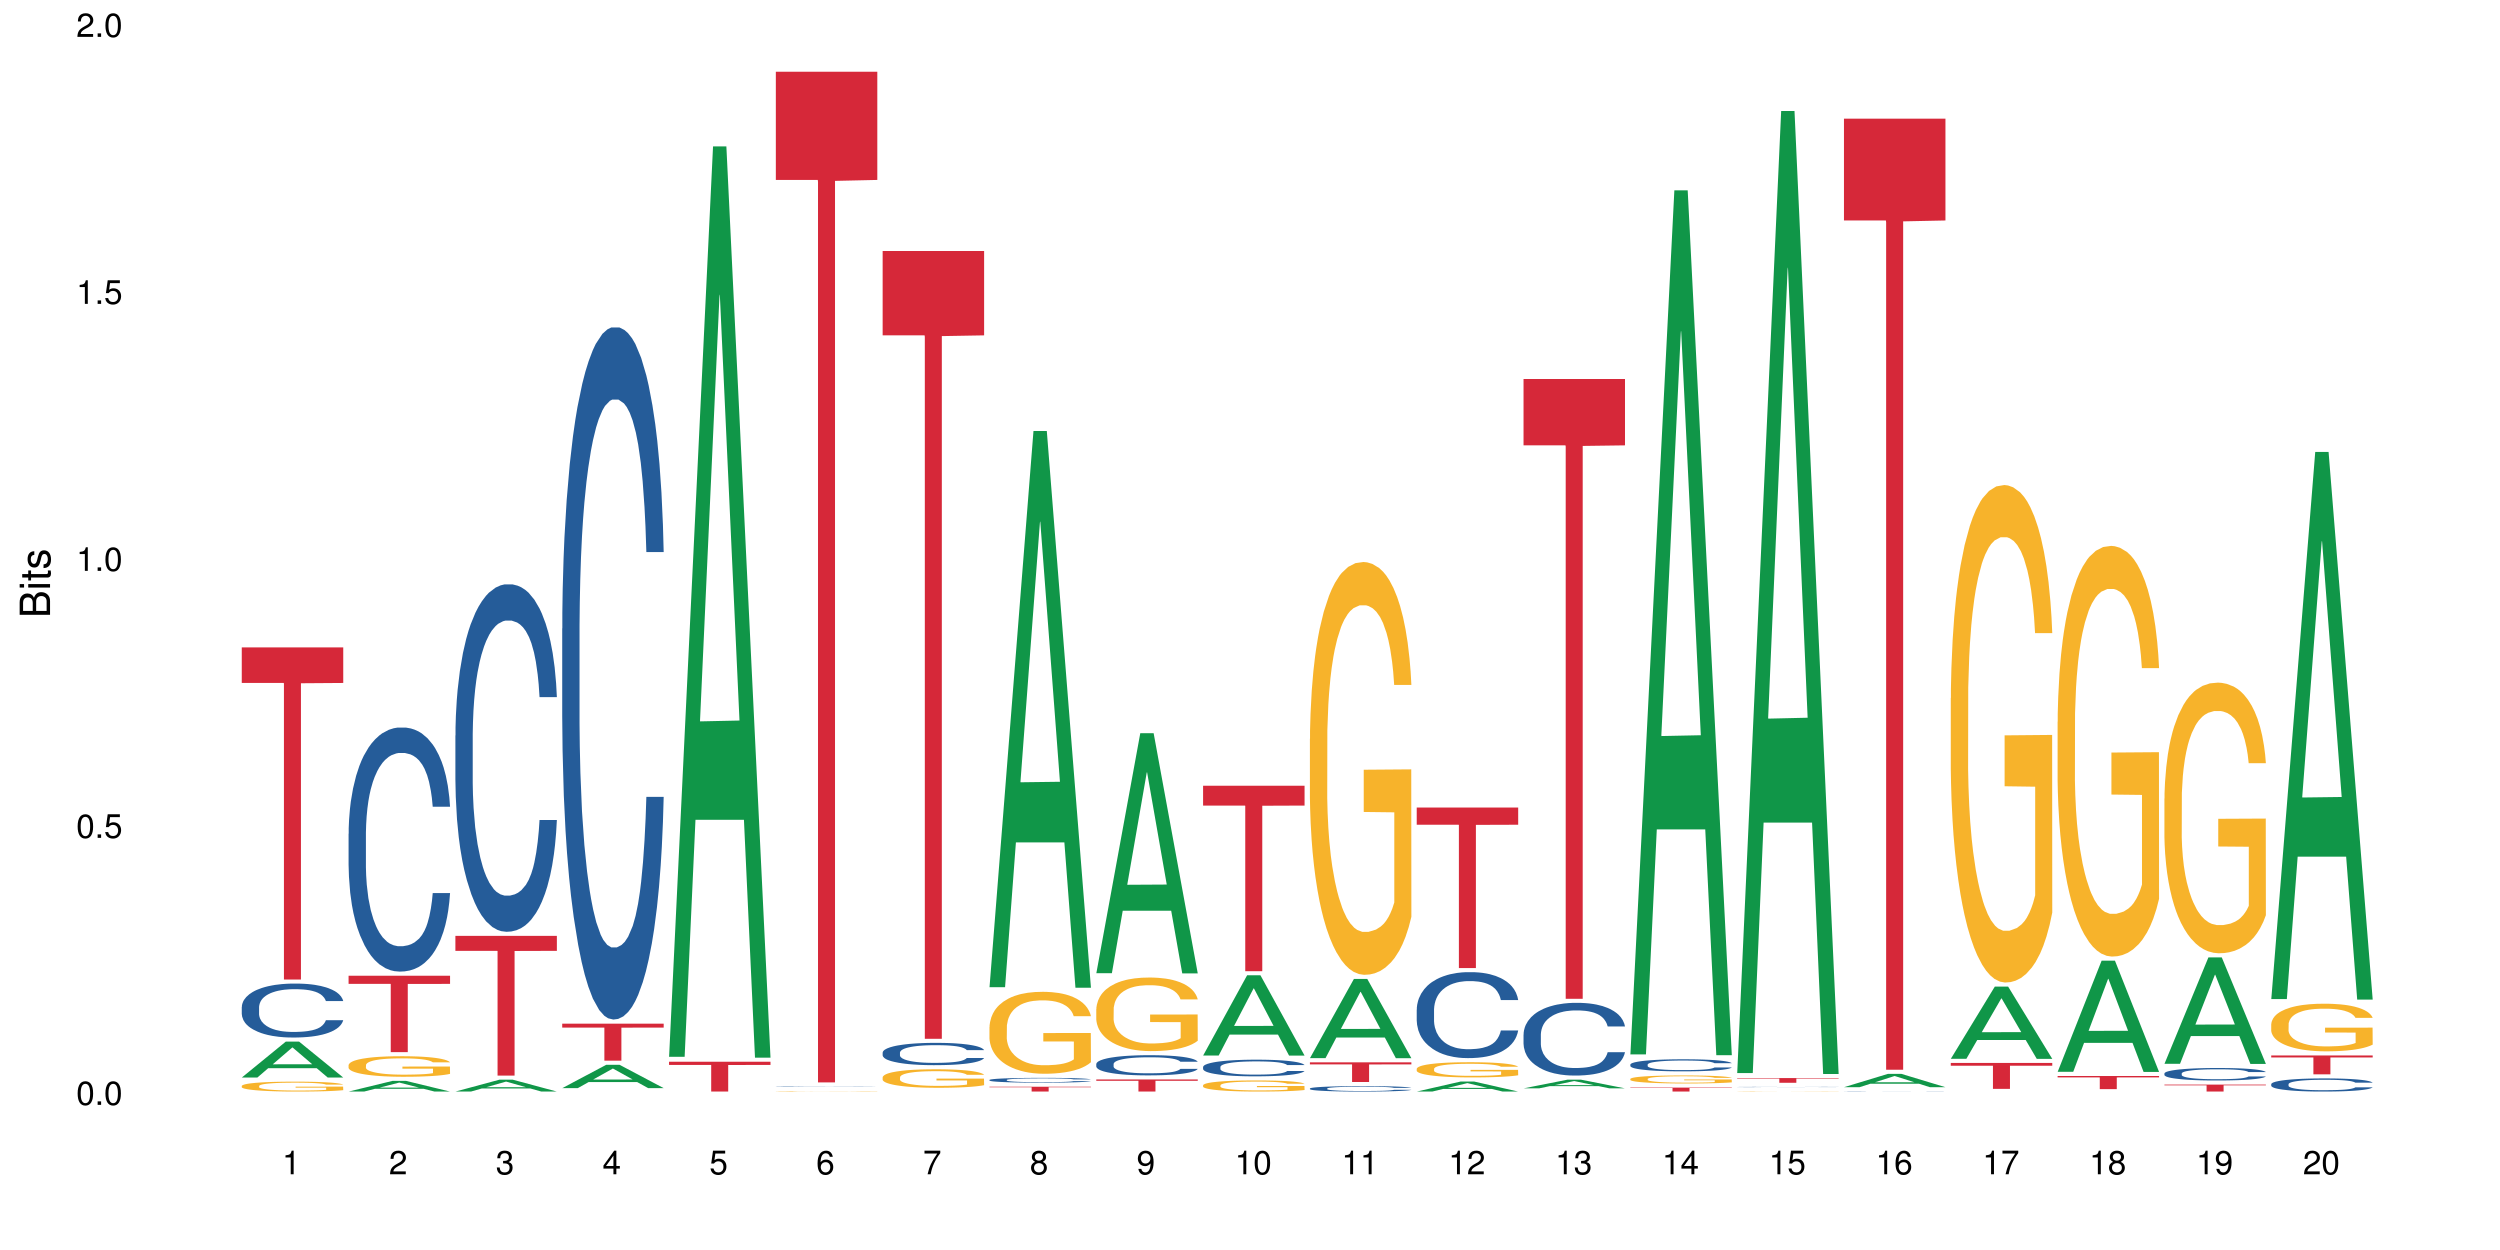 <?xml version="1.0" encoding="UTF-8"?>
<svg xmlns="http://www.w3.org/2000/svg" xmlns:xlink="http://www.w3.org/1999/xlink" width="720pt" height="360pt" viewBox="0 0 720 360" version="1.1">
<defs>
<g>
<symbol overflow="visible" id="glyph0-0">
<path style="stroke:none;" d=""/>
</symbol>
<symbol overflow="visible" id="glyph0-1">
<path style="stroke:none;" d="M 2.641 -6.797 C 2 -6.797 1.422 -6.531 1.078 -6.047 C 0.641 -5.453 0.406 -4.547 0.406 -3.297 C 0.406 -1 1.188 0.219 2.641 0.219 C 4.078 0.219 4.859 -1 4.859 -3.234 C 4.859 -4.562 4.656 -5.438 4.203 -6.047 C 3.844 -6.531 3.281 -6.797 2.641 -6.797 Z M 2.641 -6.047 C 3.547 -6.047 4 -5.125 4 -3.312 C 4 -1.375 3.562 -0.484 2.625 -0.484 C 1.734 -0.484 1.281 -1.422 1.281 -3.281 C 1.281 -5.141 1.734 -6.047 2.641 -6.047 Z M 2.641 -6.047 "/>
</symbol>
<symbol overflow="visible" id="glyph0-2">
<path style="stroke:none;" d="M 1.828 -1 L 0.828 -1 L 0.828 0 L 1.828 0 Z M 1.828 -1 "/>
</symbol>
<symbol overflow="visible" id="glyph0-3">
<path style="stroke:none;" d="M 4.562 -6.797 L 1.062 -6.797 L 0.547 -3.094 L 1.328 -3.094 C 1.719 -3.562 2.047 -3.734 2.578 -3.734 C 3.484 -3.734 4.062 -3.109 4.062 -2.094 C 4.062 -1.125 3.484 -0.531 2.578 -0.531 C 1.828 -0.531 1.375 -0.906 1.188 -1.672 L 0.328 -1.672 C 0.453 -1.109 0.547 -0.844 0.75 -0.594 C 1.125 -0.078 1.828 0.219 2.594 0.219 C 3.969 0.219 4.922 -0.781 4.922 -2.219 C 4.922 -3.562 4.031 -4.484 2.719 -4.484 C 2.25 -4.484 1.859 -4.359 1.469 -4.062 L 1.734 -5.969 L 4.562 -5.969 Z M 4.562 -6.797 "/>
</symbol>
<symbol overflow="visible" id="glyph0-4">
<path style="stroke:none;" d="M 2.484 -4.844 L 2.484 0 L 3.328 0 L 3.328 -6.797 L 2.766 -6.797 C 2.469 -5.75 2.281 -5.609 0.984 -5.453 L 0.984 -4.844 Z M 2.484 -4.844 "/>
</symbol>
<symbol overflow="visible" id="glyph0-5">
<path style="stroke:none;" d="M 4.859 -0.828 L 1.281 -0.828 C 1.359 -1.391 1.672 -1.75 2.5 -2.234 L 3.469 -2.75 C 4.406 -3.266 4.906 -3.969 4.906 -4.812 C 4.906 -5.375 4.672 -5.906 4.266 -6.266 C 3.859 -6.625 3.375 -6.797 2.719 -6.797 C 1.859 -6.797 1.219 -6.5 0.844 -5.922 C 0.609 -5.562 0.5 -5.125 0.484 -4.438 L 1.328 -4.438 C 1.359 -4.906 1.406 -5.188 1.531 -5.406 C 1.75 -5.812 2.188 -6.062 2.703 -6.062 C 3.469 -6.062 4.031 -5.516 4.031 -4.781 C 4.031 -4.25 3.719 -3.797 3.125 -3.438 L 2.234 -2.938 C 0.812 -2.141 0.406 -1.5 0.328 0 L 4.859 0 Z M 4.859 -0.828 "/>
</symbol>
<symbol overflow="visible" id="glyph0-6">
<path style="stroke:none;" d="M 2.125 -3.125 L 2.578 -3.125 C 3.516 -3.125 3.984 -2.703 3.984 -1.891 C 3.984 -1.031 3.469 -0.531 2.578 -0.531 C 1.656 -0.531 1.203 -0.984 1.156 -1.969 L 0.312 -1.969 C 0.344 -1.422 0.438 -1.078 0.609 -0.766 C 0.953 -0.109 1.625 0.219 2.547 0.219 C 3.953 0.219 4.859 -0.609 4.859 -1.906 C 4.859 -2.766 4.516 -3.25 3.703 -3.516 C 4.344 -3.766 4.656 -4.25 4.656 -4.938 C 4.656 -6.109 3.875 -6.797 2.578 -6.797 C 1.203 -6.797 0.484 -6.047 0.453 -4.609 L 1.297 -4.609 C 1.312 -5.016 1.344 -5.25 1.453 -5.453 C 1.641 -5.828 2.062 -6.062 2.594 -6.062 C 3.344 -6.062 3.797 -5.625 3.797 -4.906 C 3.797 -4.422 3.609 -4.141 3.25 -3.984 C 3.016 -3.891 2.719 -3.844 2.125 -3.844 Z M 2.125 -3.125 "/>
</symbol>
<symbol overflow="visible" id="glyph0-7">
<path style="stroke:none;" d="M 3.141 -1.625 L 3.141 0 L 3.984 0 L 3.984 -1.625 L 4.984 -1.625 L 4.984 -2.391 L 3.984 -2.391 L 3.984 -6.797 L 3.359 -6.797 L 0.266 -2.516 L 0.266 -1.625 Z M 3.141 -2.391 L 1 -2.391 L 3.141 -5.359 Z M 3.141 -2.391 "/>
</symbol>
<symbol overflow="visible" id="glyph0-8">
<path style="stroke:none;" d="M 4.781 -5.031 C 4.609 -6.141 3.891 -6.797 2.844 -6.797 C 2.094 -6.797 1.422 -6.438 1.031 -5.828 C 0.609 -5.172 0.406 -4.344 0.406 -3.094 C 0.406 -1.953 0.578 -1.234 0.984 -0.625 C 1.359 -0.078 1.953 0.219 2.703 0.219 C 3.984 0.219 4.922 -0.734 4.922 -2.078 C 4.922 -3.344 4.062 -4.234 2.844 -4.234 C 2.172 -4.234 1.641 -3.969 1.281 -3.469 C 1.281 -5.125 1.828 -6.047 2.797 -6.047 C 3.391 -6.047 3.797 -5.672 3.938 -5.031 Z M 2.734 -3.484 C 3.547 -3.484 4.062 -2.922 4.062 -2 C 4.062 -1.156 3.484 -0.531 2.703 -0.531 C 1.922 -0.531 1.328 -1.188 1.328 -2.047 C 1.328 -2.891 1.906 -3.484 2.734 -3.484 Z M 2.734 -3.484 "/>
</symbol>
<symbol overflow="visible" id="glyph0-9">
<path style="stroke:none;" d="M 4.984 -6.797 L 0.438 -6.797 L 0.438 -5.969 L 4.109 -5.969 C 2.5 -3.656 1.828 -2.234 1.328 0 L 2.219 0 C 2.594 -2.172 3.453 -4.047 4.984 -6.094 Z M 4.984 -6.797 "/>
</symbol>
<symbol overflow="visible" id="glyph0-10">
<path style="stroke:none;" d="M 3.75 -3.578 C 4.453 -4 4.688 -4.344 4.688 -4.984 C 4.688 -6.047 3.844 -6.797 2.641 -6.797 C 1.438 -6.797 0.594 -6.047 0.594 -4.984 C 0.594 -4.359 0.828 -4.016 1.516 -3.578 C 0.734 -3.203 0.359 -2.641 0.359 -1.891 C 0.359 -0.641 1.297 0.219 2.641 0.219 C 3.984 0.219 4.922 -0.641 4.922 -1.875 C 4.922 -2.641 4.531 -3.203 3.75 -3.578 Z M 2.641 -6.047 C 3.359 -6.047 3.812 -5.625 3.812 -4.969 C 3.812 -4.344 3.344 -3.922 2.641 -3.922 C 1.922 -3.922 1.453 -4.344 1.453 -4.984 C 1.453 -5.625 1.922 -6.047 2.641 -6.047 Z M 2.641 -3.203 C 3.484 -3.203 4.062 -2.672 4.062 -1.875 C 4.062 -1.062 3.484 -0.531 2.625 -0.531 C 1.797 -0.531 1.219 -1.078 1.219 -1.875 C 1.219 -2.672 1.797 -3.203 2.641 -3.203 Z M 2.641 -3.203 "/>
</symbol>
<symbol overflow="visible" id="glyph0-11">
<path style="stroke:none;" d="M 0.516 -1.547 C 0.672 -0.438 1.406 0.219 2.438 0.219 C 3.188 0.219 3.859 -0.141 4.266 -0.75 C 4.688 -1.406 4.891 -2.25 4.891 -3.484 C 4.891 -4.625 4.703 -5.359 4.312 -5.953 C 3.938 -6.5 3.344 -6.797 2.594 -6.797 C 1.297 -6.797 0.359 -5.844 0.359 -4.516 C 0.359 -3.25 1.234 -2.344 2.453 -2.344 C 3.094 -2.344 3.562 -2.578 4.016 -3.109 C 4 -1.453 3.469 -0.531 2.5 -0.531 C 1.906 -0.531 1.484 -0.906 1.359 -1.547 Z M 2.578 -6.062 C 3.375 -6.062 3.969 -5.406 3.969 -4.531 C 3.969 -3.688 3.375 -3.094 2.547 -3.094 C 1.734 -3.094 1.234 -3.672 1.234 -4.578 C 1.234 -5.438 1.797 -6.062 2.578 -6.062 Z M 2.578 -6.062 "/>
</symbol>
<symbol overflow="visible" id="glyph1-0">
<path style="stroke:none;" d=""/>
</symbol>
<symbol overflow="visible" id="glyph1-1">
<path style="stroke:none;" d="M 0 -0.953 L 0 -4.891 C 0 -5.719 -0.234 -6.344 -0.734 -6.797 C -1.188 -7.234 -1.812 -7.469 -2.5 -7.469 C -3.547 -7.469 -4.188 -7 -4.625 -5.875 C -4.984 -6.672 -5.641 -7.094 -6.531 -7.094 C -7.156 -7.094 -7.734 -6.859 -8.141 -6.391 C -8.562 -5.938 -8.75 -5.344 -8.75 -4.5 L -8.75 -0.953 Z M -4.984 -2.062 L -7.766 -2.062 L -7.766 -4.219 C -7.766 -4.844 -7.688 -5.203 -7.453 -5.5 C -7.219 -5.812 -6.859 -5.969 -6.375 -5.969 C -5.906 -5.969 -5.531 -5.812 -5.297 -5.5 C -5.062 -5.203 -4.984 -4.844 -4.984 -4.219 Z M -0.984 -2.062 L -4 -2.062 L -4 -4.781 C -4 -5.328 -3.859 -5.688 -3.578 -5.953 C -3.297 -6.219 -2.922 -6.359 -2.484 -6.359 C -2.062 -6.359 -1.688 -6.219 -1.406 -5.953 C -1.109 -5.688 -0.984 -5.328 -0.984 -4.781 Z M -0.984 -2.062 "/>
</symbol>
<symbol overflow="visible" id="glyph1-2">
<path style="stroke:none;" d="M -6.281 -1.797 L -6.281 -0.797 L 0 -0.797 L 0 -1.797 Z M -8.75 -1.797 L -8.75 -0.797 L -7.484 -0.797 L -7.484 -1.797 Z M -8.75 -1.797 "/>
</symbol>
<symbol overflow="visible" id="glyph1-3">
<path style="stroke:none;" d="M -6.281 -3.047 L -6.281 -2.016 L -8.016 -2.016 L -8.016 -1.016 L -6.281 -1.016 L -6.281 -0.172 L -5.469 -0.172 L -5.469 -1.016 L -0.719 -1.016 C -0.078 -1.016 0.281 -1.453 0.281 -2.234 C 0.281 -2.469 0.25 -2.719 0.188 -3.047 L -0.641 -3.047 C -0.609 -2.922 -0.594 -2.766 -0.594 -2.562 C -0.594 -2.141 -0.719 -2.016 -1.156 -2.016 L -5.469 -2.016 L -5.469 -3.047 Z M -6.281 -3.047 "/>
</symbol>
<symbol overflow="visible" id="glyph1-4">
<path style="stroke:none;" d="M -4.531 -5.25 C -5.766 -5.25 -6.469 -4.422 -6.469 -2.969 C -6.469 -1.516 -5.719 -0.562 -4.547 -0.562 C -3.562 -0.562 -3.094 -1.062 -2.734 -2.562 L -2.516 -3.484 C -2.344 -4.188 -2.094 -4.469 -1.625 -4.469 C -1.047 -4.469 -0.641 -3.875 -0.641 -3 C -0.641 -2.453 -0.797 -2 -1.062 -1.75 C -1.25 -1.594 -1.422 -1.531 -1.875 -1.469 L -1.875 -0.406 C -0.422 -0.453 0.281 -1.266 0.281 -2.922 C 0.281 -4.5 -0.5 -5.516 -1.719 -5.516 C -2.656 -5.516 -3.172 -4.984 -3.469 -3.734 L -3.703 -2.766 C -3.891 -1.953 -4.156 -1.609 -4.594 -1.609 C -5.172 -1.609 -5.547 -2.125 -5.547 -2.938 C -5.547 -3.75 -5.203 -4.172 -4.531 -4.203 Z M -4.531 -5.25 "/>
</symbol>
</g>
</defs>
<g id="surface22206">
<rect x="0" y="0" width="720" height="360" style="fill:rgb(100%,100%,100%);fill-opacity:1;stroke:none;"/>
<path style=" stroke:none;fill-rule:nonzero;fill:rgb(6.275%,58.824%,28.235%);fill-opacity:1;" d="M 69.629 310.328 L 69.66 310.316 L 82.305 299.988 L 86.145 299.988 L 98.855 310.336 L 94.391 310.336 L 91.203 307.637 L 77.246 307.637 L 74.125 310.328 L 69.629 310.328 L 78.59 306.52 L 89.926 306.508 L 84.273 301.68 L 84.211 301.672 L 84.148 301.699 L 78.559 306.508 L 78.59 306.52 Z M 69.629 310.328 "/>
<path style=" stroke:none;fill-rule:nonzero;fill:rgb(14.51%,36.078%,60%);fill-opacity:1;" d="M 69.629 290.035 L 69.664 290.02 L 69.664 289.68 L 69.773 289.141 L 70.02 288.457 L 70.27 287.988 L 70.914 287.152 L 71.805 286.344 L 72.73 285.719 L 73.406 285.348 L 74.012 285.066 L 75.402 284.539 L 76.293 284.27 L 77.258 284.027 L 78.434 283.789 L 79.289 283.645 L 81.211 283.418 L 82.637 283.32 L 83.742 283.277 L 86.129 283.277 L 87.555 283.332 L 88.59 283.402 L 89.73 283.516 L 90.691 283.645 L 92.367 283.957 L 93.863 284.355 L 94.543 284.582 L 95.609 285.023 L 96.43 285.449 L 97 285.816 L 97.641 286.344 L 98.211 286.98 L 98.641 287.707 L 98.855 288.316 L 93.863 288.316 L 93.613 287.75 L 93.328 287.309 L 92.793 286.727 L 92.262 286.316 L 91.512 285.902 L 90.836 285.633 L 89.906 285.363 L 89.09 285.191 L 88.234 285.066 L 87.414 284.98 L 85.844 284.895 L 84.027 284.895 L 83.352 284.922 L 81.961 285.035 L 81.211 285.137 L 80.145 285.336 L 79.395 285.52 L 78.504 285.805 L 77.898 286.043 L 77.148 286.414 L 76.613 286.742 L 76.008 287.211 L 75.652 287.562 L 75.332 287.961 L 75.047 288.43 L 74.832 288.926 L 74.691 289.453 L 74.617 289.965 L 74.617 292.164 L 74.691 292.676 L 74.867 293.273 L 75.332 294.137 L 76.008 294.891 L 76.793 295.488 L 77.543 295.914 L 77.969 296.113 L 78.539 296.34 L 79.43 296.625 L 80.715 296.906 L 81.461 297.02 L 82.602 297.133 L 83.777 297.191 L 85.348 297.191 L 86.734 297.133 L 87.664 297.062 L 88.625 296.949 L 89.945 296.707 L 90.762 296.48 L 91.477 296.211 L 92.012 295.941 L 92.367 295.715 L 92.902 295.273 L 93.328 294.793 L 93.648 294.293 L 93.863 293.812 L 98.855 293.812 L 98.641 294.379 L 98.32 294.934 L 98 295.344 L 97.5 295.844 L 96.93 296.281 L 96.109 296.781 L 95.434 297.105 L 94.543 297.461 L 93.723 297.73 L 92.832 297.973 L 91.512 298.258 L 90.656 298.398 L 89.73 298.527 L 88.625 298.641 L 87.234 298.738 L 85.738 298.797 L 84.348 298.809 L 82.852 298.781 L 81.746 298.727 L 80.285 298.598 L 78.469 298.34 L 77.148 298.07 L 76.117 297.801 L 75.227 297.52 L 74.227 297.133 L 72.945 296.508 L 72.16 296.027 L 71.625 295.629 L 71.02 295.074 L 70.59 294.578 L 70.094 293.785 L 69.734 292.773 L 69.629 291.996 Z M 69.629 290.035 "/>
<path style=" stroke:none;fill-rule:nonzero;fill:rgb(96.863%,70.196%,16.863%);fill-opacity:1;" d="M 69.629 312.738 L 69.664 312.734 L 69.664 312.684 L 69.809 312.566 L 70.164 312.406 L 70.629 312.273 L 71.125 312.168 L 71.445 312.113 L 71.98 312.035 L 72.445 311.977 L 73.621 311.859 L 75.117 311.75 L 75.938 311.703 L 76.863 311.66 L 78.184 311.609 L 78.789 311.59 L 80.641 311.551 L 82.746 311.523 L 85.062 311.516 L 86.129 311.52 L 87.59 311.527 L 89.586 311.559 L 90.727 311.582 L 91.617 311.609 L 92.547 311.645 L 93.688 311.695 L 94.754 311.758 L 95.609 311.82 L 96.465 311.898 L 97.18 311.984 L 97.785 312.074 L 98.32 312.184 L 98.641 312.273 L 98.855 312.367 L 93.898 312.367 L 93.613 312.273 L 93.293 312.203 L 92.758 312.117 L 92.227 312.055 L 91.691 312.008 L 90.691 311.938 L 89.836 311.898 L 88.77 311.859 L 87.734 311.836 L 86.559 311.82 L 85.844 311.816 L 83.957 311.816 L 82.246 311.836 L 81.246 311.855 L 80.535 311.875 L 79.535 311.914 L 78.93 311.945 L 78.574 311.969 L 77.504 312.047 L 76.793 312.121 L 76.402 312.172 L 75.902 312.25 L 75.547 312.32 L 75.152 312.422 L 74.941 312.5 L 74.656 312.68 L 74.617 313.148 L 74.727 313.246 L 74.941 313.355 L 75.227 313.449 L 75.652 313.547 L 76.078 313.621 L 76.828 313.723 L 77.469 313.793 L 77.969 313.836 L 78.93 313.906 L 79.324 313.93 L 80.25 313.977 L 81.211 314.012 L 82.387 314.043 L 83.277 314.059 L 84.703 314.074 L 86.523 314.074 L 88.66 314.059 L 90.016 314.035 L 90.941 314.016 L 91.547 313.996 L 92.297 313.969 L 92.832 313.941 L 93.328 313.914 L 93.934 313.871 L 93.934 313.246 L 85.133 313.246 L 85.133 312.953 L 98.816 312.949 L 98.855 313.969 L 98.105 314.039 L 97.18 314.105 L 96.289 314.16 L 95.359 314.203 L 94.043 314.254 L 92.973 314.285 L 91.332 314.32 L 89.836 314.344 L 88.27 314.359 L 86.879 314.367 L 85.238 314.371 L 83.777 314.367 L 82.211 314.352 L 80.961 314.328 L 79.82 314.305 L 78.684 314.27 L 77.258 314.215 L 76.328 314.168 L 75.367 314.113 L 74.406 314.051 L 73.551 313.98 L 72.98 313.926 L 72.41 313.863 L 71.805 313.785 L 71.234 313.695 L 70.805 313.613 L 70.414 313.523 L 70.129 313.438 L 69.844 313.32 L 69.699 313.227 L 69.629 313.145 Z M 69.629 312.738 "/>
<path style=" stroke:none;fill-rule:nonzero;fill:rgb(83.922%,15.686%,22.353%);fill-opacity:1;" d="M 69.629 186.453 L 98.855 186.453 L 98.855 196.691 L 86.672 196.781 L 86.672 282.098 L 81.773 282.098 L 81.773 196.871 L 81.703 196.691 L 69.629 196.691 Z M 69.629 186.453 "/>
<path style=" stroke:none;fill-rule:nonzero;fill:rgb(6.275%,58.824%,28.235%);fill-opacity:1;" d="M 100.391 314.367 L 100.422 314.363 L 113.066 311.289 L 116.91 311.289 L 129.617 314.371 L 125.152 314.371 L 121.965 313.566 L 108.012 313.566 L 104.887 314.367 L 100.391 314.367 L 109.352 313.234 L 120.688 313.23 L 115.035 311.793 L 114.973 311.793 L 114.91 311.801 L 109.32 313.23 L 109.352 313.234 Z M 100.391 314.367 "/>
<path style=" stroke:none;fill-rule:nonzero;fill:rgb(14.51%,36.078%,60%);fill-opacity:1;" d="M 100.391 240.121 L 100.426 240.059 L 100.426 238.516 L 100.535 236.074 L 100.785 232.988 L 101.031 230.871 L 101.676 227.078 L 102.566 223.418 L 103.492 220.59 L 104.168 218.922 L 104.773 217.637 L 106.164 215.258 L 107.055 214.039 L 108.02 212.945 L 109.195 211.855 L 110.051 211.211 L 111.973 210.184 L 113.398 209.734 L 114.504 209.543 L 116.895 209.543 L 118.316 209.797 L 119.352 210.121 L 120.492 210.633 L 121.453 211.211 L 123.129 212.625 L 124.625 214.426 L 125.305 215.453 L 126.371 217.445 L 127.191 219.371 L 127.762 221.039 L 128.402 223.418 L 128.973 226.309 L 129.402 229.586 L 129.617 232.348 L 124.625 232.348 L 124.375 229.777 L 124.09 227.785 L 123.559 225.152 L 123.023 223.289 L 122.273 221.426 L 121.598 220.207 L 120.672 218.984 L 119.852 218.215 L 118.996 217.637 L 118.176 217.25 L 116.609 216.863 L 114.789 216.863 L 114.113 216.992 L 112.723 217.508 L 111.973 217.957 L 110.906 218.855 L 110.156 219.691 L 109.266 220.977 L 108.66 222.07 L 107.91 223.738 L 107.375 225.215 L 106.77 227.336 L 106.414 228.941 L 106.094 230.742 L 105.809 232.863 L 105.594 235.109 L 105.453 237.488 L 105.383 239.801 L 105.383 249.758 L 105.453 252.07 L 105.629 254.77 L 106.094 258.688 L 106.77 262.094 L 107.555 264.789 L 108.305 266.719 L 108.73 267.617 L 109.301 268.645 L 110.191 269.93 L 111.477 271.215 L 112.223 271.73 L 113.363 272.242 L 114.539 272.5 L 116.109 272.5 L 117.5 272.242 L 118.426 271.922 L 119.387 271.406 L 120.707 270.316 L 121.527 269.289 L 122.238 268.066 L 122.773 266.848 L 123.129 265.816 L 123.664 263.828 L 124.09 261.641 L 124.414 259.395 L 124.625 257.211 L 129.617 257.211 L 129.402 259.781 L 129.082 262.285 L 128.762 264.148 L 128.262 266.395 L 127.691 268.387 L 126.871 270.637 L 126.195 272.113 L 125.305 273.719 L 124.484 274.941 L 123.594 276.031 L 122.273 277.316 L 121.418 277.961 L 120.492 278.539 L 119.387 279.051 L 117.996 279.504 L 116.5 279.758 L 115.109 279.824 L 113.613 279.695 L 112.508 279.438 L 111.047 278.859 L 109.23 277.703 L 107.91 276.484 L 106.879 275.262 L 105.988 273.977 L 104.988 272.242 L 103.707 269.414 L 102.922 267.23 L 102.387 265.434 L 101.781 262.926 L 101.355 260.68 L 100.855 257.082 L 100.5 252.52 L 100.391 248.988 Z M 100.391 240.121 "/>
<path style=" stroke:none;fill-rule:nonzero;fill:rgb(96.863%,70.196%,16.863%);fill-opacity:1;" d="M 100.391 306.727 L 100.426 306.723 L 100.426 306.613 L 100.57 306.371 L 100.926 306.035 L 101.391 305.762 L 101.887 305.543 L 102.211 305.43 L 102.742 305.27 L 103.207 305.148 L 104.383 304.906 L 105.879 304.68 L 106.699 304.582 L 107.625 304.488 L 108.945 304.387 L 109.551 304.348 L 111.402 304.262 L 113.508 304.207 L 115.824 304.191 L 116.895 304.199 L 118.355 304.219 L 120.348 304.277 L 121.488 304.332 L 122.383 304.387 L 123.309 304.457 L 124.449 304.566 L 125.516 304.695 L 126.371 304.824 L 127.227 304.988 L 127.941 305.16 L 128.547 305.348 L 129.082 305.574 L 129.402 305.766 L 129.617 305.953 L 124.66 305.953 L 124.375 305.766 L 124.055 305.621 L 123.523 305.441 L 122.988 305.312 L 122.453 305.207 L 121.453 305.066 L 120.598 304.98 L 119.531 304.906 L 118.496 304.855 L 117.32 304.824 L 116.609 304.812 L 114.719 304.812 L 113.008 304.852 L 112.012 304.895 L 111.297 304.938 L 110.301 305.02 L 109.695 305.086 L 109.336 305.129 L 108.27 305.293 L 107.555 305.445 L 107.164 305.551 L 106.664 305.711 L 106.309 305.855 L 105.914 306.074 L 105.703 306.234 L 105.418 306.602 L 105.383 307.574 L 105.488 307.781 L 105.703 308.004 L 105.988 308.199 L 106.414 308.402 L 106.844 308.559 L 107.59 308.77 L 108.23 308.91 L 108.73 309.004 L 109.695 309.148 L 110.086 309.199 L 111.012 309.297 L 111.973 309.371 L 113.152 309.438 L 114.043 309.469 L 115.469 309.496 L 117.285 309.496 L 119.422 309.461 L 120.777 309.418 L 121.703 309.375 L 122.309 309.34 L 123.059 309.277 L 123.594 309.227 L 124.09 309.164 L 124.699 309.074 L 124.699 307.781 L 115.895 307.777 L 115.895 307.172 L 129.582 307.164 L 129.617 309.277 L 128.867 309.426 L 127.941 309.566 L 127.051 309.672 L 126.125 309.766 L 124.805 309.867 L 123.734 309.934 L 122.098 310.008 L 120.598 310.059 L 119.031 310.09 L 117.641 310.105 L 116 310.113 L 114.539 310.102 L 112.973 310.066 L 111.727 310.023 L 110.586 309.973 L 109.445 309.902 L 108.02 309.785 L 107.094 309.695 L 106.129 309.582 L 105.168 309.445 L 104.312 309.301 L 103.742 309.188 L 103.172 309.059 L 102.566 308.895 L 101.996 308.711 L 101.566 308.543 L 101.176 308.355 L 100.891 308.176 L 100.605 307.934 L 100.465 307.738 L 100.391 307.57 Z M 100.391 306.727 "/>
<path style=" stroke:none;fill-rule:nonzero;fill:rgb(83.922%,15.686%,22.353%);fill-opacity:1;" d="M 100.391 281.004 L 129.617 281.004 L 129.617 283.359 L 117.438 283.379 L 117.438 303.012 L 112.535 303.012 L 112.535 283.398 L 112.465 283.359 L 100.391 283.359 Z M 100.391 281.004 "/>
<path style=" stroke:none;fill-rule:nonzero;fill:rgb(6.275%,58.824%,28.235%);fill-opacity:1;" d="M 131.152 314.367 L 131.184 314.363 L 143.832 310.949 L 147.672 310.949 L 160.379 314.371 L 155.914 314.371 L 152.73 313.477 L 138.773 313.477 L 135.648 314.367 L 131.152 314.367 L 140.113 313.109 L 151.449 313.105 L 145.797 311.508 L 145.734 311.504 L 145.672 311.516 L 140.082 313.105 L 140.113 313.109 Z M 131.152 314.367 "/>
<path style=" stroke:none;fill-rule:nonzero;fill:rgb(14.51%,36.078%,60%);fill-opacity:1;" d="M 131.152 211.844 L 131.191 211.75 L 131.191 209.555 L 131.297 206.082 L 131.547 201.691 L 131.797 198.672 L 132.438 193.277 L 133.328 188.066 L 134.254 184.043 L 134.934 181.664 L 135.539 179.836 L 136.926 176.449 L 137.82 174.715 L 138.781 173.16 L 139.957 171.605 L 140.812 170.688 L 142.738 169.227 L 144.164 168.586 L 145.266 168.312 L 147.656 168.312 L 149.082 168.676 L 150.113 169.133 L 151.254 169.867 L 152.215 170.688 L 153.891 172.703 L 155.387 175.262 L 156.066 176.727 L 157.137 179.559 L 157.953 182.305 L 158.523 184.68 L 159.168 188.066 L 159.738 192.18 L 160.164 196.844 L 160.379 200.777 L 155.387 200.777 L 155.141 197.117 L 154.855 194.285 L 154.32 190.535 L 153.785 187.883 L 153.035 185.23 L 152.359 183.492 L 151.434 181.754 L 150.613 180.656 L 149.758 179.836 L 148.938 179.285 L 147.371 178.738 L 145.551 178.738 L 144.875 178.918 L 143.484 179.652 L 142.738 180.293 L 141.668 181.57 L 140.918 182.762 L 140.027 184.59 L 139.422 186.145 L 138.672 188.523 L 138.141 190.625 L 137.535 193.645 L 137.176 195.93 L 136.855 198.492 L 136.57 201.508 L 136.355 204.707 L 136.215 208.094 L 136.145 211.387 L 136.145 225.559 L 136.215 228.852 L 136.395 232.691 L 136.855 238.27 L 137.535 243.117 L 138.316 246.961 L 139.066 249.703 L 139.492 250.984 L 140.062 252.445 L 140.953 254.273 L 142.238 256.105 L 142.984 256.836 L 144.125 257.566 L 145.301 257.934 L 146.871 257.934 L 148.262 257.566 L 149.188 257.109 L 150.148 256.379 L 151.469 254.824 L 152.289 253.359 L 153 251.625 L 153.535 249.887 L 153.891 248.422 L 154.426 245.586 L 154.855 242.477 L 155.176 239.277 L 155.387 236.168 L 160.379 236.168 L 160.164 239.824 L 159.844 243.395 L 159.523 246.043 L 159.023 249.246 L 158.453 252.082 L 157.633 255.281 L 156.957 257.383 L 156.066 259.672 L 155.246 261.41 L 154.355 262.965 L 153.035 264.793 L 152.18 265.707 L 151.254 266.531 L 150.148 267.262 L 148.758 267.902 L 147.262 268.266 L 145.871 268.359 L 144.375 268.176 L 143.27 267.809 L 141.809 266.988 L 139.992 265.34 L 138.672 263.602 L 137.641 261.867 L 136.75 260.035 L 135.75 257.566 L 134.469 253.543 L 133.684 250.434 L 133.148 247.875 L 132.543 244.309 L 132.117 241.105 L 131.617 235.984 L 131.262 229.492 L 131.152 224.461 Z M 131.152 211.844 "/>
<path style=" stroke:none;fill-rule:nonzero;fill:rgb(83.922%,15.686%,22.353%);fill-opacity:1;" d="M 131.152 269.539 L 160.379 269.539 L 160.379 273.844 L 148.199 273.883 L 148.199 309.77 L 143.297 309.77 L 143.297 273.922 L 143.227 273.844 L 131.152 273.844 Z M 131.152 269.539 "/>
<path style=" stroke:none;fill-rule:nonzero;fill:rgb(6.275%,58.824%,28.235%);fill-opacity:1;" d="M 161.918 313.375 L 161.949 313.371 L 174.594 306.66 L 178.434 306.66 L 191.141 313.383 L 186.676 313.383 L 183.492 311.629 L 169.535 311.629 L 166.414 313.375 L 161.918 313.375 L 170.879 310.902 L 182.211 310.895 L 176.559 307.758 L 176.496 307.754 L 176.434 307.773 L 170.848 310.895 L 170.879 310.902 Z M 161.918 313.375 "/>
<path style=" stroke:none;fill-rule:nonzero;fill:rgb(14.51%,36.078%,60%);fill-opacity:1;" d="M 161.918 181.039 L 161.953 180.855 L 161.953 176.484 L 162.059 169.559 L 162.309 160.816 L 162.559 154.801 L 163.199 144.055 L 164.09 133.668 L 165.016 125.652 L 165.695 120.914 L 166.301 117.27 L 167.691 110.531 L 168.582 107.07 L 169.543 103.973 L 170.719 100.875 L 171.574 99.051 L 173.5 96.137 L 174.926 94.863 L 176.031 94.316 L 178.418 94.316 L 179.844 95.043 L 180.875 95.957 L 182.016 97.414 L 182.98 99.051 L 184.652 103.062 L 186.152 108.16 L 186.828 111.078 L 187.898 116.727 L 188.719 122.191 L 189.289 126.926 L 189.93 133.668 L 190.5 141.867 L 190.926 151.16 L 191.141 158.992 L 186.152 158.992 L 185.902 151.703 L 185.617 146.059 L 185.082 138.586 L 184.547 133.305 L 183.797 128.02 L 183.121 124.559 L 182.195 121.098 L 181.375 118.91 L 180.52 117.27 L 179.699 116.18 L 178.133 115.086 L 176.316 115.086 L 175.637 115.449 L 174.246 116.906 L 173.5 118.184 L 172.43 120.734 L 171.68 123.102 L 170.789 126.746 L 170.184 129.844 L 169.438 134.578 L 168.902 138.77 L 168.297 144.781 L 167.938 149.336 L 167.617 154.438 L 167.332 160.449 L 167.121 166.828 L 166.977 173.566 L 166.906 180.125 L 166.906 208.367 L 166.977 214.926 L 167.156 222.578 L 167.617 233.691 L 168.297 243.348 L 169.078 250.996 L 169.828 256.465 L 170.254 259.016 L 170.824 261.93 L 171.719 265.574 L 173 269.215 L 173.75 270.676 L 174.891 272.133 L 176.066 272.859 L 177.633 272.859 L 179.023 272.133 L 179.949 271.223 L 180.91 269.762 L 182.23 266.668 L 183.051 263.75 L 183.762 260.289 L 184.297 256.828 L 184.652 253.914 L 185.188 248.266 L 185.617 242.07 L 185.938 235.695 L 186.152 229.5 L 191.141 229.5 L 190.926 236.785 L 190.605 243.891 L 190.285 249.176 L 189.785 255.551 L 189.215 261.199 L 188.395 267.578 L 187.719 271.766 L 186.828 276.32 L 186.008 279.785 L 185.117 282.879 L 183.797 286.523 L 182.945 288.348 L 182.016 289.984 L 180.91 291.445 L 179.523 292.719 L 178.023 293.449 L 176.637 293.629 L 175.137 293.266 L 174.035 292.535 L 172.574 290.898 L 170.754 287.617 L 169.438 284.156 L 168.402 280.695 L 167.512 277.051 L 166.516 272.133 L 165.23 264.117 L 164.445 257.922 L 163.91 252.82 L 163.305 245.715 L 162.879 239.336 L 162.379 229.137 L 162.023 216.199 L 161.918 206.18 Z M 161.918 181.039 "/>
<path style=" stroke:none;fill-rule:nonzero;fill:rgb(83.922%,15.686%,22.353%);fill-opacity:1;" d="M 161.918 294.809 L 191.141 294.809 L 191.141 295.953 L 178.961 295.961 L 178.961 305.48 L 174.059 305.48 L 174.059 295.973 L 173.988 295.953 L 161.918 295.953 Z M 161.918 294.809 "/>
<path style=" stroke:none;fill-rule:nonzero;fill:rgb(6.275%,58.824%,28.235%);fill-opacity:1;" d="M 192.68 304.359 L 192.711 304.113 L 205.355 42.156 L 209.195 42.156 L 221.902 304.605 L 217.438 304.605 L 214.254 236.098 L 200.297 236.098 L 197.176 304.359 L 192.68 304.359 L 201.641 207.758 L 212.973 207.512 L 207.32 85.035 L 207.258 84.789 L 207.195 85.527 L 201.609 207.512 L 201.641 207.758 Z M 192.68 304.359 "/>
<path style=" stroke:none;fill-rule:nonzero;fill:rgb(83.922%,15.686%,22.353%);fill-opacity:1;" d="M 192.68 305.785 L 221.902 305.785 L 221.902 306.703 L 209.723 306.715 L 209.723 314.371 L 204.824 314.371 L 204.824 306.723 L 204.75 306.703 L 192.68 306.703 Z M 192.68 305.785 "/>
<path style=" stroke:none;fill-rule:nonzero;fill:rgb(14.51%,36.078%,60%);fill-opacity:1;" d="M 223.441 312.977 L 223.477 312.977 L 223.477 312.973 L 223.582 312.969 L 223.832 312.965 L 224.082 312.957 L 224.723 312.953 L 225.613 312.945 L 226.543 312.938 L 227.219 312.938 L 227.824 312.934 L 229.215 312.93 L 230.105 312.926 L 231.066 312.926 L 232.242 312.922 L 233.098 312.922 L 235.023 312.918 L 243.543 312.918 L 244.504 312.922 L 246.18 312.922 L 247.676 312.926 L 248.352 312.93 L 249.422 312.934 L 250.242 312.938 L 250.812 312.941 L 251.453 312.945 L 252.023 312.949 L 252.449 312.957 L 252.664 312.961 L 247.676 312.961 L 247.426 312.957 L 247.141 312.953 L 246.07 312.945 L 245.324 312.941 L 244.645 312.938 L 243.719 312.938 L 242.898 312.934 L 241.227 312.934 L 239.656 312.93 L 237.84 312.93 L 237.16 312.934 L 233.953 312.934 L 233.207 312.938 L 232.316 312.941 L 231.711 312.941 L 230.961 312.945 L 230.426 312.949 L 229.82 312.953 L 229.465 312.953 L 229.145 312.957 L 228.859 312.961 L 228.645 312.969 L 228.5 312.973 L 228.43 312.977 L 228.43 312.996 L 228.5 313 L 228.68 313.004 L 229.145 313.012 L 229.82 313.02 L 230.605 313.023 L 231.352 313.027 L 231.781 313.031 L 232.352 313.031 L 233.242 313.035 L 234.523 313.039 L 242.438 313.039 L 243.754 313.035 L 244.574 313.035 L 245.289 313.031 L 245.82 313.027 L 246.18 313.027 L 246.715 313.023 L 247.141 313.02 L 247.461 313.016 L 247.676 313.012 L 252.664 313.012 L 252.449 313.016 L 251.809 313.023 L 251.312 313.027 L 250.742 313.031 L 249.922 313.035 L 249.242 313.039 L 248.352 313.043 L 247.531 313.043 L 246.641 313.047 L 245.324 313.051 L 242.438 313.051 L 241.047 313.055 L 235.559 313.055 L 234.098 313.051 L 232.281 313.051 L 230.961 313.047 L 229.926 313.047 L 229.035 313.043 L 228.039 313.039 L 226.754 313.035 L 225.973 313.031 L 225.438 313.027 L 224.832 313.02 L 224.402 313.016 L 223.902 313.012 L 223.547 313 L 223.441 312.992 Z M 223.441 312.977 "/>
<path style=" stroke:none;fill-rule:nonzero;fill:rgb(96.863%,70.196%,16.863%);fill-opacity:1;" d="M 223.441 314.293 L 223.477 314.293 L 223.477 314.289 L 223.617 314.285 L 223.977 314.277 L 224.438 314.27 L 224.938 314.266 L 225.258 314.262 L 225.793 314.258 L 226.258 314.258 L 227.434 314.25 L 228.93 314.246 L 229.75 314.242 L 230.676 314.242 L 231.996 314.238 L 232.602 314.238 L 234.453 314.234 L 243.398 314.234 L 244.539 314.238 L 246.355 314.238 L 247.496 314.242 L 248.566 314.246 L 250.277 314.254 L 250.988 314.258 L 251.598 314.262 L 252.129 314.266 L 252.449 314.27 L 252.664 314.273 L 247.711 314.273 L 247.426 314.27 L 247.105 314.266 L 246.035 314.258 L 245.5 314.258 L 244.504 314.254 L 243.648 314.254 L 242.578 314.25 L 234.348 314.25 L 233.348 314.254 L 232.387 314.254 L 231.316 314.258 L 230.605 314.262 L 230.211 314.266 L 229.715 314.27 L 229.355 314.273 L 228.965 314.277 L 228.75 314.281 L 228.465 314.289 L 228.43 314.312 L 228.539 314.316 L 228.75 314.32 L 229.035 314.328 L 229.465 314.332 L 229.891 314.336 L 230.641 314.34 L 231.281 314.344 L 231.781 314.344 L 232.742 314.348 L 233.133 314.348 L 234.062 314.352 L 235.023 314.355 L 244.754 314.355 L 245.359 314.352 L 246.641 314.352 L 247.141 314.348 L 247.746 314.348 L 247.746 314.316 L 238.945 314.316 L 238.945 314.301 L 252.629 314.301 L 252.664 314.352 L 251.918 314.355 L 250.988 314.359 L 250.098 314.359 L 249.172 314.363 L 247.855 314.363 L 246.785 314.367 L 245.145 314.367 L 243.648 314.371 L 236.02 314.371 L 234.773 314.367 L 232.492 314.367 L 231.066 314.363 L 230.141 314.359 L 229.18 314.359 L 228.215 314.355 L 227.359 314.352 L 226.789 314.348 L 226.219 314.348 L 225.613 314.344 L 225.043 314.34 L 224.617 314.336 L 224.227 314.328 L 223.656 314.32 L 223.512 314.316 L 223.441 314.312 Z M 223.441 314.293 "/>
<path style=" stroke:none;fill-rule:nonzero;fill:rgb(83.922%,15.686%,22.353%);fill-opacity:1;" d="M 223.441 20.664 L 252.664 20.664 L 252.664 51.82 L 240.484 52.094 L 240.484 311.738 L 235.586 311.738 L 235.586 52.367 L 235.516 51.82 L 223.441 51.82 Z M 223.441 20.664 "/>
<path style=" stroke:none;fill-rule:nonzero;fill:rgb(14.51%,36.078%,60%);fill-opacity:1;" d="M 254.203 303.141 L 254.238 303.137 L 254.238 302.996 L 254.344 302.77 L 254.594 302.488 L 254.844 302.297 L 255.484 301.949 L 256.379 301.613 L 257.305 301.355 L 257.98 301.203 L 258.586 301.086 L 259.977 300.871 L 260.867 300.758 L 261.828 300.656 L 263.008 300.559 L 263.859 300.5 L 265.785 300.406 L 267.211 300.363 L 268.316 300.348 L 270.703 300.348 L 272.129 300.371 L 273.164 300.398 L 274.305 300.445 L 275.266 300.5 L 276.941 300.629 L 278.438 300.793 L 279.113 300.887 L 280.184 301.07 L 281.004 301.246 L 281.574 301.398 L 282.215 301.613 L 282.785 301.879 L 283.215 302.18 L 283.426 302.43 L 278.438 302.43 L 278.188 302.195 L 277.902 302.016 L 277.367 301.773 L 276.836 301.602 L 276.086 301.434 L 275.41 301.32 L 274.48 301.211 L 273.66 301.141 L 272.809 301.086 L 271.988 301.051 L 270.418 301.016 L 268.602 301.016 L 267.926 301.027 L 266.535 301.074 L 265.785 301.117 L 264.715 301.199 L 263.969 301.273 L 263.078 301.391 L 262.473 301.492 L 261.723 301.645 L 261.188 301.777 L 260.582 301.973 L 260.227 302.121 L 259.906 302.285 L 259.621 302.477 L 259.406 302.684 L 259.266 302.902 L 259.191 303.113 L 259.191 304.023 L 259.266 304.234 L 259.441 304.48 L 259.906 304.836 L 260.582 305.148 L 261.367 305.395 L 262.113 305.57 L 262.543 305.652 L 263.113 305.746 L 264.004 305.863 L 265.285 305.98 L 266.035 306.031 L 267.176 306.078 L 268.352 306.102 L 269.922 306.102 L 271.309 306.078 L 272.238 306.047 L 273.199 306 L 274.516 305.898 L 275.336 305.805 L 276.051 305.695 L 276.586 305.582 L 276.941 305.488 L 277.477 305.309 L 277.902 305.109 L 278.223 304.902 L 278.438 304.703 L 283.426 304.703 L 283.215 304.938 L 282.895 305.168 L 282.57 305.336 L 282.074 305.543 L 281.504 305.723 L 280.684 305.93 L 280.008 306.066 L 279.113 306.211 L 278.297 306.324 L 277.402 306.422 L 276.086 306.539 L 275.23 306.598 L 274.305 306.652 L 273.199 306.699 L 271.809 306.738 L 270.312 306.762 L 268.922 306.77 L 267.426 306.758 L 266.32 306.734 L 264.859 306.68 L 263.043 306.574 L 261.723 306.465 L 260.688 306.352 L 259.797 306.234 L 258.801 306.078 L 257.516 305.816 L 256.734 305.617 L 256.199 305.453 L 255.594 305.227 L 255.164 305.02 L 254.668 304.691 L 254.309 304.273 L 254.203 303.953 Z M 254.203 303.141 "/>
<path style=" stroke:none;fill-rule:nonzero;fill:rgb(96.863%,70.196%,16.863%);fill-opacity:1;" d="M 254.203 310.234 L 254.238 310.23 L 254.238 310.133 L 254.383 309.914 L 254.738 309.609 L 255.199 309.363 L 255.699 309.168 L 256.02 309.066 L 256.555 308.918 L 257.02 308.812 L 258.195 308.594 L 259.691 308.387 L 260.512 308.301 L 261.438 308.215 L 262.758 308.125 L 263.363 308.09 L 265.215 308.012 L 267.316 307.965 L 269.637 307.949 L 270.703 307.953 L 272.164 307.973 L 274.16 308.027 L 275.301 308.074 L 276.191 308.125 L 277.117 308.188 L 278.258 308.285 L 279.328 308.402 L 280.184 308.52 L 281.039 308.664 L 281.754 308.82 L 282.359 308.992 L 282.895 309.195 L 283.215 309.367 L 283.426 309.539 L 278.473 309.539 L 278.188 309.367 L 277.867 309.234 L 277.332 309.074 L 276.797 308.957 L 276.266 308.863 L 275.266 308.738 L 274.41 308.66 L 273.34 308.594 L 272.309 308.547 L 271.133 308.52 L 270.418 308.508 L 268.531 308.508 L 266.82 308.543 L 265.82 308.582 L 265.109 308.621 L 264.109 308.695 L 263.504 308.754 L 263.148 308.793 L 262.078 308.941 L 261.367 309.078 L 260.973 309.172 L 260.477 309.316 L 260.121 309.449 L 259.727 309.645 L 259.512 309.789 L 259.227 310.121 L 259.191 311 L 259.301 311.184 L 259.512 311.383 L 259.797 311.559 L 260.227 311.746 L 260.652 311.887 L 261.402 312.074 L 262.043 312.203 L 262.543 312.285 L 263.504 312.418 L 263.898 312.461 L 264.824 312.551 L 265.785 312.617 L 266.961 312.676 L 267.852 312.703 L 269.277 312.73 L 271.098 312.73 L 273.234 312.699 L 274.59 312.66 L 275.516 312.621 L 276.121 312.586 L 276.871 312.535 L 277.402 312.484 L 277.902 312.434 L 278.508 312.348 L 278.508 311.184 L 269.707 311.18 L 269.707 310.633 L 283.391 310.629 L 283.426 312.535 L 282.68 312.664 L 281.754 312.793 L 280.859 312.891 L 279.934 312.973 L 278.617 313.066 L 277.547 313.125 L 275.906 313.191 L 274.41 313.234 L 272.844 313.266 L 271.453 313.281 L 269.812 313.285 L 268.352 313.273 L 266.785 313.246 L 265.535 313.207 L 264.395 313.156 L 263.254 313.094 L 261.828 312.992 L 260.902 312.91 L 259.941 312.809 L 258.98 312.684 L 258.125 312.555 L 257.555 312.453 L 256.984 312.336 L 256.379 312.188 L 255.809 312.023 L 255.379 311.871 L 254.988 311.699 L 254.703 311.539 L 254.418 311.32 L 254.273 311.145 L 254.203 310.996 Z M 254.203 310.234 "/>
<path style=" stroke:none;fill-rule:nonzero;fill:rgb(83.922%,15.686%,22.353%);fill-opacity:1;" d="M 254.203 72.297 L 283.426 72.297 L 283.426 96.582 L 271.246 96.797 L 271.246 299.168 L 266.348 299.168 L 266.348 97.008 L 266.277 96.582 L 254.203 96.582 Z M 254.203 72.297 "/>
<path style=" stroke:none;fill-rule:nonzero;fill:rgb(6.275%,58.824%,28.235%);fill-opacity:1;" d="M 284.965 284.312 L 284.996 284.16 L 297.641 124.133 L 301.48 124.133 L 314.191 284.461 L 309.727 284.461 L 306.539 242.609 L 292.582 242.609 L 289.461 284.312 L 284.965 284.312 L 293.926 225.297 L 305.262 225.148 L 299.609 150.328 L 299.547 150.176 L 299.484 150.629 L 293.895 225.148 L 293.926 225.297 Z M 284.965 284.312 "/>
<path style=" stroke:none;fill-rule:nonzero;fill:rgb(14.51%,36.078%,60%);fill-opacity:1;" d="M 284.965 311.023 L 285 311.023 L 285 310.992 L 285.109 310.945 L 285.355 310.883 L 285.605 310.844 L 286.25 310.77 L 287.141 310.695 L 288.066 310.641 L 288.742 310.609 L 289.348 310.582 L 290.738 310.535 L 291.629 310.512 L 292.594 310.488 L 293.77 310.469 L 294.625 310.457 L 296.547 310.438 L 297.973 310.426 L 299.078 310.422 L 301.465 310.422 L 302.891 310.43 L 303.926 310.434 L 305.066 310.445 L 306.027 310.457 L 307.703 310.484 L 309.199 310.52 L 309.879 310.539 L 310.945 310.578 L 311.766 310.617 L 312.336 310.648 L 312.977 310.695 L 313.547 310.754 L 313.977 310.816 L 314.191 310.871 L 309.199 310.871 L 308.949 310.82 L 308.664 310.781 L 308.133 310.73 L 307.598 310.695 L 306.848 310.656 L 306.172 310.633 L 305.242 310.609 L 304.426 310.594 L 303.57 310.582 L 302.75 310.574 L 301.18 310.566 L 299.363 310.566 L 298.688 310.57 L 297.297 310.578 L 296.547 310.59 L 295.48 310.605 L 294.73 310.621 L 293.84 310.648 L 293.234 310.668 L 292.484 310.703 L 291.949 310.73 L 291.344 310.773 L 290.988 310.805 L 290.668 310.84 L 290.383 310.883 L 290.168 310.926 L 290.027 310.973 L 289.953 311.02 L 289.953 311.215 L 290.027 311.262 L 290.203 311.312 L 290.668 311.391 L 291.344 311.457 L 292.129 311.512 L 292.879 311.551 L 293.305 311.566 L 293.875 311.586 L 294.766 311.613 L 296.051 311.637 L 296.797 311.648 L 297.938 311.656 L 299.113 311.664 L 300.684 311.664 L 302.07 311.656 L 303 311.652 L 303.961 311.641 L 305.281 311.621 L 306.098 311.598 L 306.812 311.574 L 307.348 311.551 L 307.703 311.531 L 308.238 311.492 L 308.664 311.449 L 308.984 311.406 L 309.199 311.363 L 314.191 311.363 L 313.977 311.414 L 313.656 311.461 L 313.336 311.5 L 312.836 311.543 L 312.266 311.582 L 311.445 311.625 L 310.77 311.656 L 309.879 311.688 L 309.059 311.711 L 308.168 311.73 L 306.848 311.758 L 305.992 311.77 L 305.066 311.781 L 303.961 311.793 L 302.57 311.801 L 301.074 311.805 L 299.684 311.809 L 298.188 311.805 L 297.082 311.801 L 295.621 311.789 L 293.805 311.766 L 292.484 311.742 L 291.453 311.719 L 290.562 311.691 L 289.562 311.656 L 288.281 311.602 L 287.496 311.559 L 286.961 311.523 L 286.355 311.473 L 285.926 311.43 L 285.43 311.359 L 285.074 311.27 L 284.965 311.199 Z M 284.965 311.023 "/>
<path style=" stroke:none;fill-rule:nonzero;fill:rgb(96.863%,70.196%,16.863%);fill-opacity:1;" d="M 284.965 295.75 L 285 295.73 L 285 295.297 L 285.145 294.328 L 285.5 292.992 L 285.965 291.891 L 286.461 291.031 L 286.781 290.578 L 287.316 289.93 L 287.781 289.457 L 288.957 288.484 L 290.453 287.582 L 291.273 287.191 L 292.199 286.828 L 293.52 286.418 L 294.125 286.266 L 295.977 285.922 L 298.082 285.707 L 300.398 285.641 L 301.465 285.664 L 302.926 285.75 L 304.922 285.984 L 306.062 286.203 L 306.953 286.418 L 307.883 286.695 L 309.023 287.129 L 310.09 287.645 L 310.945 288.164 L 311.801 288.809 L 312.516 289.5 L 313.121 290.254 L 313.656 291.16 L 313.977 291.914 L 314.191 292.668 L 309.234 292.668 L 308.949 291.914 L 308.629 291.332 L 308.094 290.621 L 307.562 290.102 L 307.027 289.691 L 306.027 289.133 L 305.172 288.789 L 304.105 288.484 L 303.07 288.293 L 301.895 288.164 L 301.18 288.121 L 299.293 288.121 L 297.582 288.27 L 296.582 288.441 L 295.871 288.617 L 294.875 288.938 L 294.266 289.199 L 293.91 289.371 L 292.84 290.039 L 292.129 290.641 L 291.738 291.051 L 291.238 291.699 L 290.883 292.281 L 290.488 293.141 L 290.277 293.789 L 289.992 295.254 L 289.953 299.133 L 290.062 299.953 L 290.277 300.836 L 290.562 301.613 L 290.988 302.434 L 291.418 303.059 L 292.164 303.898 L 292.805 304.457 L 293.305 304.824 L 294.266 305.406 L 294.66 305.602 L 295.586 305.988 L 296.547 306.289 L 297.723 306.551 L 298.613 306.68 L 300.039 306.785 L 301.859 306.785 L 303.996 306.656 L 305.352 306.484 L 306.277 306.312 L 306.883 306.16 L 307.633 305.926 L 308.168 305.707 L 308.664 305.473 L 309.27 305.105 L 309.27 299.953 L 300.469 299.934 L 300.469 297.52 L 314.152 297.496 L 314.191 305.926 L 313.441 306.508 L 312.516 307.066 L 311.625 307.496 L 310.695 307.863 L 309.379 308.273 L 308.309 308.531 L 306.668 308.832 L 305.172 309.027 L 303.605 309.156 L 302.215 309.223 L 300.574 309.242 L 299.113 309.199 L 297.547 309.07 L 296.297 308.898 L 295.156 308.684 L 294.02 308.402 L 292.594 307.949 L 291.664 307.582 L 290.703 307.133 L 289.742 306.594 L 288.887 306.012 L 288.316 305.559 L 287.746 305.039 L 287.141 304.395 L 286.57 303.66 L 286.141 302.992 L 285.75 302.238 L 285.465 301.527 L 285.18 300.559 L 285.035 299.781 L 284.965 299.113 Z M 284.965 295.75 "/>
<path style=" stroke:none;fill-rule:nonzero;fill:rgb(83.922%,15.686%,22.353%);fill-opacity:1;" d="M 284.965 312.988 L 314.191 312.988 L 314.191 313.133 L 302.012 313.137 L 302.012 314.371 L 297.109 314.371 L 297.109 313.137 L 297.039 313.133 L 284.965 313.133 Z M 284.965 312.988 "/>
<path style=" stroke:none;fill-rule:nonzero;fill:rgb(6.275%,58.824%,28.235%);fill-opacity:1;" d="M 315.727 280.285 L 315.758 280.219 L 328.402 211.156 L 332.246 211.156 L 344.953 280.348 L 340.488 280.348 L 337.301 262.289 L 323.348 262.289 L 320.223 280.285 L 315.727 280.285 L 324.688 254.816 L 336.023 254.75 L 330.371 222.461 L 330.309 222.398 L 330.246 222.59 L 324.656 254.75 L 324.688 254.816 Z M 315.727 280.285 "/>
<path style=" stroke:none;fill-rule:nonzero;fill:rgb(14.51%,36.078%,60%);fill-opacity:1;" d="M 315.727 306.426 L 315.762 306.422 L 315.762 306.293 L 315.871 306.094 L 316.121 305.84 L 316.371 305.664 L 317.012 305.348 L 317.902 305.047 L 318.828 304.812 L 319.504 304.676 L 320.109 304.57 L 321.5 304.371 L 322.391 304.27 L 323.355 304.18 L 324.531 304.09 L 325.387 304.039 L 327.309 303.953 L 328.734 303.914 L 329.84 303.898 L 332.23 303.898 L 333.652 303.922 L 334.688 303.945 L 335.828 303.988 L 336.789 304.039 L 338.465 304.152 L 339.961 304.305 L 340.641 304.387 L 341.707 304.551 L 342.527 304.711 L 343.098 304.852 L 343.738 305.047 L 344.309 305.285 L 344.738 305.555 L 344.953 305.785 L 339.961 305.785 L 339.711 305.574 L 339.43 305.406 L 338.895 305.191 L 338.359 305.035 L 337.609 304.883 L 336.934 304.781 L 336.008 304.68 L 335.188 304.617 L 334.332 304.57 L 333.512 304.535 L 331.945 304.504 L 330.125 304.504 L 329.449 304.516 L 328.059 304.559 L 327.309 304.594 L 326.242 304.668 L 325.492 304.738 L 324.602 304.844 L 323.996 304.934 L 323.246 305.074 L 322.715 305.195 L 322.105 305.371 L 321.75 305.504 L 321.43 305.652 L 321.145 305.828 L 320.93 306.012 L 320.789 306.211 L 320.719 306.402 L 320.719 307.223 L 320.789 307.414 L 320.965 307.637 L 321.43 307.961 L 322.105 308.246 L 322.891 308.469 L 323.641 308.625 L 324.066 308.699 L 324.637 308.785 L 325.527 308.891 L 326.812 309 L 327.559 309.039 L 328.699 309.082 L 329.875 309.105 L 331.445 309.105 L 332.836 309.082 L 333.762 309.059 L 334.723 309.016 L 336.043 308.926 L 336.863 308.84 L 337.574 308.738 L 338.109 308.637 L 338.465 308.551 L 339 308.387 L 339.43 308.207 L 339.75 308.02 L 339.961 307.84 L 344.953 307.84 L 344.738 308.055 L 344.418 308.262 L 344.098 308.414 L 343.598 308.602 L 343.027 308.766 L 342.207 308.949 L 341.531 309.074 L 340.641 309.207 L 339.82 309.305 L 338.93 309.398 L 337.609 309.504 L 336.754 309.555 L 335.828 309.605 L 334.723 309.648 L 333.332 309.684 L 331.836 309.703 L 330.445 309.711 L 328.949 309.699 L 327.844 309.68 L 326.383 309.629 L 324.566 309.535 L 323.246 309.434 L 322.215 309.332 L 321.324 309.227 L 320.324 309.082 L 319.043 308.852 L 318.258 308.668 L 317.723 308.52 L 317.117 308.312 L 316.691 308.129 L 316.191 307.828 L 315.836 307.453 L 315.727 307.16 Z M 315.727 306.426 "/>
<path style=" stroke:none;fill-rule:nonzero;fill:rgb(96.863%,70.196%,16.863%);fill-opacity:1;" d="M 315.727 290.605 L 315.762 290.586 L 315.762 290.199 L 315.906 289.328 L 316.262 288.129 L 316.727 287.141 L 317.223 286.367 L 317.547 285.961 L 318.078 285.379 L 318.543 284.953 L 319.719 284.082 L 321.215 283.27 L 322.035 282.922 L 322.961 282.594 L 324.281 282.227 L 324.887 282.09 L 326.738 281.781 L 328.844 281.586 L 331.16 281.527 L 332.23 281.547 L 333.691 281.625 L 335.688 281.84 L 336.824 282.031 L 337.719 282.227 L 338.645 282.477 L 339.785 282.863 L 340.852 283.328 L 341.707 283.793 L 342.562 284.375 L 343.277 284.992 L 343.883 285.672 L 344.418 286.484 L 344.738 287.16 L 344.953 287.836 L 339.996 287.836 L 339.711 287.16 L 339.391 286.637 L 338.859 286 L 338.324 285.535 L 337.789 285.168 L 336.789 284.664 L 335.934 284.355 L 334.867 284.082 L 333.832 283.91 L 332.656 283.793 L 331.945 283.754 L 330.055 283.754 L 328.344 283.891 L 327.348 284.043 L 326.633 284.199 L 325.637 284.488 L 325.031 284.723 L 324.672 284.879 L 323.605 285.477 L 322.891 286.02 L 322.5 286.387 L 322 286.969 L 321.645 287.488 L 321.25 288.262 L 321.039 288.844 L 320.754 290.16 L 320.719 293.645 L 320.824 294.379 L 321.039 295.172 L 321.324 295.867 L 321.75 296.605 L 322.18 297.164 L 322.926 297.922 L 323.566 298.422 L 324.066 298.754 L 325.031 299.273 L 325.422 299.449 L 326.348 299.797 L 327.309 300.07 L 328.488 300.301 L 329.379 300.418 L 330.805 300.512 L 332.621 300.512 L 334.758 300.398 L 336.113 300.242 L 337.039 300.086 L 337.645 299.953 L 338.395 299.738 L 338.93 299.547 L 339.43 299.332 L 340.035 299.004 L 340.035 294.379 L 331.23 294.359 L 331.23 292.191 L 344.918 292.172 L 344.953 299.738 L 344.203 300.262 L 343.277 300.766 L 342.387 301.152 L 341.461 301.48 L 340.141 301.848 L 339.07 302.082 L 337.434 302.352 L 335.934 302.527 L 334.367 302.641 L 332.977 302.699 L 331.336 302.719 L 329.875 302.68 L 328.309 302.566 L 327.062 302.41 L 325.922 302.215 L 324.781 301.965 L 323.355 301.559 L 322.43 301.23 L 321.465 300.824 L 320.504 300.34 L 319.648 299.816 L 319.078 299.41 L 318.508 298.945 L 317.902 298.367 L 317.332 297.707 L 316.902 297.109 L 316.512 296.43 L 316.227 295.793 L 315.941 294.922 L 315.801 294.223 L 315.727 293.625 Z M 315.727 290.605 "/>
<path style=" stroke:none;fill-rule:nonzero;fill:rgb(83.922%,15.686%,22.353%);fill-opacity:1;" d="M 315.727 310.891 L 344.953 310.891 L 344.953 311.262 L 332.773 311.266 L 332.773 314.371 L 327.871 314.371 L 327.871 311.27 L 327.801 311.262 L 315.727 311.262 Z M 315.727 310.891 "/>
<path style=" stroke:none;fill-rule:nonzero;fill:rgb(6.275%,58.824%,28.235%);fill-opacity:1;" d="M 346.488 303.988 L 346.52 303.965 L 359.168 280.883 L 363.008 280.883 L 375.715 304.008 L 371.25 304.008 L 368.066 297.973 L 354.109 297.973 L 350.984 303.988 L 346.488 303.988 L 355.449 295.477 L 366.785 295.453 L 361.133 284.66 L 361.07 284.637 L 361.008 284.703 L 355.418 295.453 L 355.449 295.477 Z M 346.488 303.988 "/>
<path style=" stroke:none;fill-rule:nonzero;fill:rgb(14.51%,36.078%,60%);fill-opacity:1;" d="M 346.488 307.277 L 346.527 307.273 L 346.527 307.168 L 346.633 307 L 346.883 306.789 L 347.133 306.645 L 347.773 306.387 L 348.664 306.137 L 349.59 305.945 L 350.27 305.828 L 350.875 305.742 L 352.262 305.578 L 353.156 305.496 L 354.117 305.422 L 355.293 305.348 L 356.148 305.305 L 358.074 305.234 L 359.5 305.203 L 360.602 305.188 L 362.992 305.188 L 364.418 305.207 L 365.449 305.23 L 366.59 305.266 L 367.555 305.305 L 369.227 305.398 L 370.727 305.523 L 371.402 305.594 L 372.473 305.73 L 373.289 305.859 L 373.859 305.973 L 374.504 306.137 L 375.074 306.332 L 375.5 306.559 L 375.715 306.746 L 370.727 306.746 L 370.477 306.57 L 370.191 306.434 L 369.656 306.254 L 369.121 306.129 L 368.371 306 L 367.695 305.918 L 366.77 305.832 L 365.949 305.781 L 365.094 305.742 L 364.273 305.715 L 362.707 305.688 L 360.887 305.688 L 360.211 305.699 L 358.82 305.734 L 358.074 305.766 L 357.004 305.824 L 356.254 305.883 L 355.363 305.969 L 354.758 306.043 L 354.012 306.16 L 353.477 306.258 L 352.871 306.402 L 352.512 306.516 L 352.191 306.637 L 351.906 306.781 L 351.691 306.934 L 351.551 307.098 L 351.48 307.254 L 351.48 307.934 L 351.551 308.094 L 351.73 308.277 L 352.191 308.543 L 352.871 308.777 L 353.652 308.961 L 354.402 309.094 L 354.828 309.152 L 355.398 309.223 L 356.289 309.312 L 357.574 309.398 L 358.32 309.434 L 359.461 309.469 L 360.641 309.488 L 362.207 309.488 L 363.598 309.469 L 364.523 309.449 L 365.484 309.414 L 366.805 309.34 L 367.625 309.27 L 368.336 309.184 L 368.871 309.102 L 369.227 309.031 L 369.762 308.895 L 370.191 308.746 L 370.512 308.594 L 370.727 308.445 L 375.715 308.445 L 375.5 308.617 L 375.18 308.789 L 374.859 308.918 L 374.359 309.07 L 373.789 309.207 L 372.969 309.359 L 372.293 309.461 L 371.402 309.57 L 370.582 309.652 L 369.691 309.727 L 368.371 309.816 L 367.516 309.859 L 366.59 309.898 L 365.484 309.934 L 364.098 309.965 L 362.598 309.984 L 361.207 309.988 L 359.711 309.977 L 358.605 309.961 L 357.145 309.922 L 355.328 309.844 L 354.012 309.758 L 352.977 309.676 L 352.086 309.59 L 351.086 309.469 L 349.805 309.277 L 349.02 309.129 L 348.484 309.004 L 347.879 308.832 L 347.453 308.68 L 346.953 308.434 L 346.598 308.125 L 346.488 307.883 Z M 346.488 307.277 "/>
<path style=" stroke:none;fill-rule:nonzero;fill:rgb(96.863%,70.196%,16.863%);fill-opacity:1;" d="M 346.488 312.539 L 346.527 312.535 L 346.527 312.477 L 346.668 312.348 L 347.023 312.164 L 347.488 312.016 L 347.988 311.898 L 348.309 311.836 L 348.844 311.75 L 349.305 311.684 L 350.48 311.555 L 351.977 311.43 L 352.797 311.379 L 353.727 311.328 L 355.043 311.273 L 355.648 311.25 L 357.504 311.203 L 359.605 311.176 L 361.922 311.168 L 362.992 311.168 L 364.453 311.18 L 366.449 311.215 L 367.59 311.242 L 368.48 311.273 L 369.406 311.309 L 370.547 311.367 L 371.617 311.438 L 372.473 311.508 L 373.328 311.598 L 374.039 311.691 L 374.645 311.793 L 375.18 311.914 L 375.5 312.02 L 375.715 312.121 L 370.762 312.121 L 370.477 312.02 L 370.156 311.938 L 369.621 311.844 L 369.086 311.773 L 368.551 311.719 L 367.555 311.641 L 366.699 311.594 L 365.629 311.555 L 364.594 311.527 L 363.418 311.508 L 362.707 311.504 L 360.816 311.504 L 359.105 311.523 L 358.109 311.547 L 357.395 311.57 L 356.398 311.613 L 355.793 311.648 L 355.434 311.672 L 354.367 311.762 L 353.652 311.844 L 353.262 311.902 L 352.762 311.988 L 352.406 312.066 L 352.016 312.184 L 351.801 312.273 L 351.516 312.473 L 351.48 313 L 351.586 313.109 L 351.801 313.23 L 352.086 313.336 L 352.512 313.445 L 352.941 313.531 L 353.688 313.645 L 354.332 313.723 L 354.828 313.77 L 355.793 313.852 L 356.184 313.875 L 357.109 313.93 L 358.074 313.969 L 359.25 314.004 L 360.141 314.023 L 361.566 314.035 L 363.383 314.035 L 365.52 314.02 L 366.875 313.996 L 367.801 313.973 L 368.406 313.953 L 369.156 313.922 L 369.691 313.891 L 370.191 313.859 L 370.797 313.809 L 370.797 313.109 L 361.992 313.105 L 361.992 312.777 L 375.68 312.777 L 375.715 313.922 L 374.965 314 L 374.039 314.074 L 373.148 314.133 L 372.223 314.184 L 370.902 314.238 L 369.832 314.273 L 368.195 314.316 L 366.699 314.34 L 365.129 314.359 L 363.738 314.367 L 362.102 314.371 L 360.641 314.363 L 359.07 314.348 L 357.824 314.324 L 356.684 314.293 L 355.543 314.258 L 354.117 314.195 L 353.191 314.145 L 352.227 314.082 L 351.266 314.012 L 350.41 313.934 L 349.84 313.871 L 349.27 313.801 L 348.664 313.711 L 348.094 313.613 L 347.668 313.523 L 347.273 313.418 L 346.988 313.324 L 346.703 313.191 L 346.562 313.086 L 346.488 312.996 Z M 346.488 312.539 "/>
<path style=" stroke:none;fill-rule:nonzero;fill:rgb(83.922%,15.686%,22.353%);fill-opacity:1;" d="M 346.488 226.285 L 375.715 226.285 L 375.715 232.004 L 363.535 232.055 L 363.535 279.703 L 358.633 279.703 L 358.633 232.105 L 358.562 232.004 L 346.488 232.004 Z M 346.488 226.285 "/>
<path style=" stroke:none;fill-rule:nonzero;fill:rgb(6.275%,58.824%,28.235%);fill-opacity:1;" d="M 377.254 304.742 L 377.285 304.723 L 389.93 281.93 L 393.77 281.93 L 406.477 304.766 L 402.012 304.766 L 398.828 298.805 L 384.871 298.805 L 381.75 304.742 L 377.254 304.742 L 386.215 296.34 L 397.547 296.316 L 391.895 285.66 L 391.832 285.641 L 391.77 285.703 L 386.184 296.316 L 386.215 296.34 Z M 377.254 304.742 "/>
<path style=" stroke:none;fill-rule:nonzero;fill:rgb(14.51%,36.078%,60%);fill-opacity:1;" d="M 377.254 313.488 L 377.289 313.484 L 377.289 313.449 L 377.395 313.398 L 377.645 313.328 L 377.895 313.281 L 378.535 313.195 L 379.426 313.113 L 380.352 313.051 L 381.031 313.016 L 381.637 312.984 L 383.027 312.934 L 383.918 312.906 L 384.879 312.883 L 386.055 312.855 L 386.91 312.844 L 388.836 312.82 L 390.262 312.809 L 391.367 312.805 L 393.754 312.805 L 395.18 312.812 L 396.211 312.82 L 397.352 312.828 L 398.316 312.844 L 399.988 312.875 L 401.488 312.914 L 402.164 312.938 L 403.234 312.98 L 404.055 313.023 L 404.625 313.062 L 405.266 313.113 L 405.836 313.18 L 406.262 313.254 L 406.477 313.312 L 401.488 313.312 L 401.238 313.258 L 400.953 313.211 L 400.418 313.152 L 399.883 313.113 L 399.133 313.07 L 398.457 313.043 L 397.531 313.016 L 396.711 313 L 395.855 312.984 L 395.035 312.977 L 393.469 312.969 L 391.652 312.969 L 390.973 312.973 L 389.582 312.984 L 388.836 312.992 L 387.766 313.012 L 387.016 313.031 L 386.125 313.059 L 385.52 313.086 L 384.773 313.121 L 384.238 313.156 L 383.633 313.203 L 383.273 313.238 L 382.953 313.277 L 382.668 313.324 L 382.457 313.375 L 382.312 313.43 L 382.242 313.48 L 382.242 313.703 L 382.312 313.754 L 382.492 313.812 L 382.953 313.898 L 383.633 313.977 L 384.414 314.035 L 385.164 314.078 L 385.594 314.098 L 386.16 314.121 L 387.055 314.148 L 388.336 314.18 L 389.086 314.191 L 390.227 314.203 L 391.402 314.207 L 392.969 314.207 L 394.359 314.203 L 395.285 314.195 L 396.246 314.184 L 397.566 314.16 L 398.387 314.137 L 399.098 314.109 L 399.633 314.082 L 399.988 314.059 L 400.523 314.016 L 400.953 313.965 L 401.273 313.914 L 401.488 313.867 L 406.477 313.867 L 406.262 313.926 L 405.941 313.98 L 405.621 314.023 L 405.121 314.07 L 404.551 314.117 L 403.73 314.168 L 403.055 314.199 L 402.164 314.234 L 401.344 314.262 L 400.453 314.285 L 399.133 314.316 L 398.281 314.328 L 397.352 314.344 L 396.246 314.352 L 394.859 314.363 L 393.359 314.371 L 391.973 314.371 L 390.473 314.367 L 389.371 314.363 L 387.91 314.348 L 386.09 314.324 L 384.773 314.297 L 383.738 314.27 L 382.848 314.242 L 381.852 314.203 L 380.566 314.141 L 379.781 314.09 L 379.246 314.051 L 378.641 313.996 L 378.215 313.945 L 377.715 313.863 L 377.359 313.762 L 377.254 313.684 Z M 377.254 313.488 "/>
<path style=" stroke:none;fill-rule:nonzero;fill:rgb(96.863%,70.196%,16.863%);fill-opacity:1;" d="M 377.254 212.781 L 377.289 212.672 L 377.289 210.5 L 377.43 205.613 L 377.785 198.883 L 378.25 193.344 L 378.75 189 L 379.07 186.723 L 379.605 183.465 L 380.066 181.074 L 381.242 176.191 L 382.742 171.629 L 383.559 169.676 L 384.488 167.828 L 385.805 165.766 L 386.41 165.008 L 388.266 163.27 L 390.367 162.184 L 392.684 161.855 L 393.754 161.965 L 395.215 162.398 L 397.211 163.594 L 398.352 164.68 L 399.242 165.766 L 400.168 167.176 L 401.309 169.348 L 402.379 171.957 L 403.234 174.562 L 404.09 177.816 L 404.801 181.293 L 405.406 185.094 L 405.941 189.652 L 406.262 193.453 L 406.477 197.254 L 401.523 197.254 L 401.238 193.453 L 400.918 190.523 L 400.383 186.938 L 399.848 184.332 L 399.312 182.27 L 398.316 179.445 L 397.461 177.711 L 396.391 176.191 L 395.355 175.211 L 394.18 174.562 L 393.469 174.344 L 391.578 174.344 L 389.867 175.105 L 388.871 175.973 L 388.156 176.84 L 387.16 178.469 L 386.555 179.773 L 386.199 180.641 L 385.129 184.008 L 384.414 187.047 L 384.023 189.109 L 383.523 192.367 L 383.168 195.301 L 382.777 199.641 L 382.562 202.898 L 382.277 210.281 L 382.242 229.828 L 382.348 233.953 L 382.562 238.406 L 382.848 242.312 L 383.273 246.441 L 383.703 249.59 L 384.453 253.824 L 385.094 256.645 L 385.594 258.492 L 386.555 261.422 L 386.945 262.402 L 387.871 264.355 L 388.836 265.875 L 390.012 267.18 L 390.902 267.828 L 392.328 268.371 L 394.145 268.371 L 396.285 267.723 L 397.637 266.852 L 398.566 265.984 L 399.172 265.223 L 399.918 264.031 L 400.453 262.945 L 400.953 261.75 L 401.559 259.902 L 401.559 233.953 L 392.754 233.844 L 392.754 221.684 L 406.441 221.574 L 406.477 264.031 L 405.727 266.961 L 404.801 269.785 L 403.91 271.957 L 402.984 273.801 L 401.664 275.863 L 400.598 277.168 L 398.957 278.688 L 397.461 279.664 L 395.891 280.316 L 394.5 280.641 L 392.863 280.75 L 391.402 280.531 L 389.832 279.883 L 388.586 279.012 L 387.445 277.926 L 386.305 276.516 L 384.879 274.234 L 383.953 272.391 L 382.988 270.109 L 382.027 267.395 L 381.172 264.465 L 380.602 262.184 L 380.031 259.578 L 379.426 256.32 L 378.855 252.629 L 378.43 249.262 L 378.035 245.461 L 377.75 241.879 L 377.465 236.992 L 377.324 233.086 L 377.254 229.719 Z M 377.254 212.781 "/>
<path style=" stroke:none;fill-rule:nonzero;fill:rgb(83.922%,15.686%,22.353%);fill-opacity:1;" d="M 377.254 305.945 L 406.477 305.945 L 406.477 306.551 L 394.297 306.559 L 394.297 311.625 L 389.395 311.625 L 389.395 306.562 L 389.324 306.551 L 377.254 306.551 Z M 377.254 305.945 "/>
<path style=" stroke:none;fill-rule:nonzero;fill:rgb(6.275%,58.824%,28.235%);fill-opacity:1;" d="M 408.016 314.367 L 408.047 314.363 L 420.691 311.477 L 424.531 311.477 L 437.238 314.371 L 432.773 314.371 L 429.59 313.613 L 415.633 313.613 L 412.512 314.367 L 408.016 314.367 L 416.977 313.301 L 428.309 313.301 L 422.656 311.949 L 422.594 311.945 L 422.531 311.953 L 416.945 313.301 L 416.977 313.301 Z M 408.016 314.367 "/>
<path style=" stroke:none;fill-rule:nonzero;fill:rgb(14.51%,36.078%,60%);fill-opacity:1;" d="M 408.016 290.758 L 408.051 290.734 L 408.051 290.191 L 408.156 289.332 L 408.406 288.246 L 408.656 287.5 L 409.297 286.164 L 410.188 284.875 L 411.113 283.879 L 411.793 283.293 L 412.398 282.84 L 413.789 282.004 L 414.68 281.57 L 415.641 281.188 L 416.816 280.805 L 417.672 280.578 L 419.598 280.215 L 421.023 280.055 L 422.129 279.988 L 424.516 279.988 L 425.941 280.078 L 426.977 280.191 L 428.113 280.371 L 429.078 280.578 L 430.754 281.074 L 432.25 281.707 L 432.926 282.07 L 433.996 282.77 L 434.816 283.449 L 435.387 284.039 L 436.027 284.875 L 436.598 285.895 L 437.023 287.047 L 437.238 288.02 L 432.25 288.02 L 432 287.113 L 431.715 286.414 L 431.18 285.484 L 430.645 284.828 L 429.898 284.176 L 429.219 283.742 L 428.293 283.312 L 427.473 283.043 L 426.617 282.84 L 425.797 282.703 L 424.23 282.566 L 422.414 282.566 L 421.734 282.613 L 420.348 282.793 L 419.598 282.953 L 418.527 283.27 L 417.781 283.562 L 416.891 284.016 L 416.281 284.398 L 415.535 284.988 L 415 285.508 L 414.395 286.254 L 414.039 286.82 L 413.719 287.453 L 413.434 288.199 L 413.219 288.992 L 413.074 289.828 L 413.004 290.645 L 413.004 294.152 L 413.074 294.965 L 413.254 295.914 L 413.719 297.297 L 414.395 298.496 L 415.18 299.445 L 415.926 300.125 L 416.355 300.441 L 416.926 300.801 L 417.816 301.254 L 419.098 301.707 L 419.848 301.891 L 420.988 302.07 L 422.164 302.16 L 423.73 302.16 L 425.121 302.07 L 426.047 301.957 L 427.012 301.777 L 428.328 301.391 L 429.148 301.027 L 429.863 300.598 L 430.395 300.168 L 430.754 299.809 L 431.285 299.105 L 431.715 298.336 L 432.035 297.543 L 432.25 296.777 L 437.238 296.777 L 437.023 297.68 L 436.703 298.562 L 436.383 299.219 L 435.883 300.012 L 435.312 300.711 L 434.496 301.504 L 433.816 302.023 L 432.926 302.59 L 432.105 303.02 L 431.215 303.406 L 429.898 303.855 L 429.043 304.082 L 428.113 304.285 L 427.012 304.469 L 425.621 304.625 L 424.125 304.715 L 422.734 304.738 L 421.238 304.695 L 420.133 304.605 L 418.672 304.398 L 416.852 303.992 L 415.535 303.562 L 414.5 303.133 L 413.609 302.68 L 412.613 302.07 L 411.328 301.074 L 410.543 300.305 L 410.012 299.672 L 409.406 298.789 L 408.977 297.996 L 408.477 296.73 L 408.121 295.125 L 408.016 293.879 Z M 408.016 290.758 "/>
<path style=" stroke:none;fill-rule:nonzero;fill:rgb(96.863%,70.196%,16.863%);fill-opacity:1;" d="M 408.016 307.793 L 408.051 307.789 L 408.051 307.711 L 408.191 307.531 L 408.551 307.281 L 409.012 307.078 L 409.512 306.918 L 409.832 306.836 L 410.367 306.715 L 410.828 306.625 L 412.008 306.445 L 413.504 306.277 L 414.324 306.207 L 415.25 306.141 L 416.566 306.062 L 417.172 306.035 L 419.027 305.973 L 421.129 305.93 L 423.445 305.918 L 424.516 305.922 L 425.977 305.938 L 427.973 305.984 L 429.113 306.023 L 430.004 306.062 L 430.93 306.113 L 432.07 306.195 L 433.141 306.289 L 433.996 306.387 L 434.852 306.508 L 435.562 306.633 L 436.168 306.773 L 436.703 306.941 L 437.023 307.082 L 437.238 307.223 L 432.285 307.223 L 432 307.082 L 431.68 306.973 L 431.145 306.844 L 430.609 306.746 L 430.074 306.672 L 429.078 306.566 L 428.223 306.504 L 427.152 306.445 L 426.121 306.41 L 424.941 306.387 L 424.23 306.379 L 422.34 306.379 L 420.629 306.406 L 419.633 306.438 L 418.922 306.469 L 417.922 306.531 L 417.316 306.578 L 416.961 306.609 L 415.891 306.734 L 415.18 306.848 L 414.785 306.922 L 414.285 307.043 L 413.93 307.148 L 413.539 307.309 L 413.324 307.43 L 413.039 307.703 L 413.004 308.422 L 413.109 308.574 L 413.324 308.738 L 413.609 308.879 L 414.039 309.031 L 414.465 309.148 L 415.215 309.305 L 415.855 309.41 L 416.355 309.477 L 417.316 309.586 L 417.707 309.621 L 418.637 309.691 L 419.598 309.75 L 420.773 309.797 L 421.664 309.82 L 423.09 309.84 L 424.906 309.84 L 427.047 309.816 L 428.398 309.785 L 429.328 309.754 L 429.934 309.723 L 430.68 309.68 L 431.215 309.641 L 431.715 309.598 L 432.32 309.527 L 432.32 308.574 L 423.52 308.57 L 423.52 308.121 L 437.203 308.117 L 437.238 309.68 L 436.492 309.789 L 435.562 309.891 L 434.672 309.973 L 433.746 310.039 L 432.426 310.117 L 431.359 310.164 L 429.719 310.219 L 428.223 310.258 L 426.652 310.281 L 425.266 310.293 L 423.625 310.297 L 422.164 310.289 L 420.594 310.266 L 419.348 310.23 L 418.207 310.191 L 417.066 310.141 L 415.641 310.055 L 414.715 309.988 L 413.754 309.902 L 412.789 309.805 L 411.934 309.695 L 411.363 309.613 L 410.793 309.516 L 410.188 309.398 L 409.617 309.262 L 409.191 309.137 L 408.797 308.996 L 408.512 308.863 L 408.227 308.684 L 408.086 308.543 L 408.016 308.418 Z M 408.016 307.793 "/>
<path style=" stroke:none;fill-rule:nonzero;fill:rgb(83.922%,15.686%,22.353%);fill-opacity:1;" d="M 408.016 232.574 L 437.238 232.574 L 437.238 237.523 L 425.059 237.566 L 425.059 278.809 L 420.16 278.809 L 420.16 237.609 L 420.086 237.523 L 408.016 237.523 Z M 408.016 232.574 "/>
<path style=" stroke:none;fill-rule:nonzero;fill:rgb(6.275%,58.824%,28.235%);fill-opacity:1;" d="M 438.777 313.445 L 438.809 313.445 L 451.453 310.941 L 455.293 310.941 L 468 313.449 L 463.535 313.449 L 460.352 312.797 L 446.395 312.797 L 443.273 313.445 L 438.777 313.445 L 447.738 312.523 L 459.07 312.523 L 453.422 311.352 L 453.359 311.352 L 453.297 311.355 L 447.707 312.523 L 447.738 312.523 Z M 438.777 313.445 "/>
<path style=" stroke:none;fill-rule:nonzero;fill:rgb(14.51%,36.078%,60%);fill-opacity:1;" d="M 438.777 297.938 L 438.812 297.918 L 438.812 297.461 L 438.918 296.73 L 439.168 295.812 L 439.418 295.184 L 440.059 294.055 L 440.949 292.961 L 441.879 292.121 L 442.555 291.625 L 443.16 291.242 L 444.551 290.531 L 445.441 290.168 L 446.402 289.844 L 447.578 289.52 L 448.434 289.328 L 450.359 289.02 L 451.785 288.887 L 452.891 288.828 L 455.277 288.828 L 456.703 288.906 L 457.738 289 L 458.879 289.156 L 459.84 289.328 L 461.516 289.746 L 463.012 290.285 L 463.688 290.59 L 464.758 291.184 L 465.578 291.758 L 466.148 292.254 L 466.789 292.961 L 467.359 293.824 L 467.789 294.801 L 468 295.621 L 463.012 295.621 L 462.762 294.855 L 462.477 294.266 L 461.941 293.48 L 461.406 292.926 L 460.66 292.371 L 459.98 292.008 L 459.055 291.641 L 458.234 291.414 L 457.379 291.242 L 456.562 291.125 L 454.992 291.012 L 453.176 291.012 L 452.496 291.051 L 451.109 291.203 L 450.359 291.336 L 449.289 291.605 L 448.543 291.852 L 447.652 292.234 L 447.047 292.562 L 446.297 293.059 L 445.762 293.5 L 445.156 294.129 L 444.801 294.609 L 444.48 295.145 L 444.195 295.777 L 443.98 296.445 L 443.836 297.152 L 443.766 297.844 L 443.766 300.809 L 443.836 301.496 L 444.016 302.301 L 444.48 303.469 L 445.156 304.48 L 445.941 305.285 L 446.688 305.859 L 447.117 306.129 L 447.688 306.434 L 448.578 306.816 L 449.859 307.199 L 450.609 307.352 L 451.75 307.504 L 452.926 307.582 L 454.492 307.582 L 455.883 307.504 L 456.809 307.41 L 457.773 307.258 L 459.09 306.93 L 459.91 306.625 L 460.625 306.262 L 461.16 305.898 L 461.516 305.594 L 462.051 305 L 462.477 304.348 L 462.797 303.68 L 463.012 303.027 L 468 303.027 L 467.789 303.793 L 467.465 304.539 L 467.145 305.094 L 466.648 305.766 L 466.078 306.359 L 465.258 307.027 L 464.578 307.469 L 463.688 307.945 L 462.867 308.309 L 461.977 308.633 L 460.66 309.016 L 459.805 309.207 L 458.879 309.383 L 457.773 309.535 L 456.383 309.668 L 454.887 309.746 L 453.496 309.762 L 452 309.727 L 450.895 309.648 L 449.434 309.477 L 447.617 309.133 L 446.297 308.77 L 445.262 308.406 L 444.371 308.023 L 443.375 307.504 L 442.09 306.664 L 441.309 306.012 L 440.773 305.477 L 440.168 304.73 L 439.738 304.062 L 439.238 302.988 L 438.883 301.633 L 438.777 300.578 Z M 438.777 297.938 "/>
<path style=" stroke:none;fill-rule:nonzero;fill:rgb(83.922%,15.686%,22.353%);fill-opacity:1;" d="M 438.777 109.156 L 468 109.156 L 468 128.262 L 455.82 128.43 L 455.82 287.648 L 450.922 287.648 L 450.922 128.598 L 450.852 128.262 L 438.777 128.262 Z M 438.777 109.156 "/>
<path style=" stroke:none;fill-rule:nonzero;fill:rgb(6.275%,58.824%,28.235%);fill-opacity:1;" d="M 469.539 303.66 L 469.57 303.426 L 482.215 54.816 L 486.055 54.816 L 498.762 303.895 L 494.297 303.895 L 491.113 238.875 L 477.156 238.875 L 474.035 303.66 L 469.539 303.66 L 478.5 211.98 L 489.832 211.746 L 484.184 95.512 L 484.121 95.277 L 484.059 95.977 L 478.469 211.746 L 478.5 211.98 Z M 469.539 303.66 "/>
<path style=" stroke:none;fill-rule:nonzero;fill:rgb(14.51%,36.078%,60%);fill-opacity:1;" d="M 469.539 306.586 L 469.574 306.582 L 469.574 306.508 L 469.684 306.387 L 469.93 306.234 L 470.18 306.129 L 470.82 305.941 L 471.715 305.762 L 472.641 305.621 L 473.316 305.539 L 473.922 305.477 L 475.312 305.355 L 476.203 305.297 L 477.164 305.242 L 478.344 305.188 L 479.199 305.156 L 481.121 305.105 L 482.547 305.082 L 483.652 305.074 L 486.039 305.074 L 487.465 305.086 L 488.5 305.102 L 489.641 305.129 L 490.602 305.156 L 492.277 305.227 L 493.773 305.316 L 494.449 305.367 L 495.52 305.465 L 496.34 305.559 L 496.91 305.645 L 497.551 305.762 L 498.121 305.902 L 498.551 306.066 L 498.762 306.203 L 493.773 306.203 L 493.523 306.074 L 493.238 305.977 L 492.703 305.848 L 492.172 305.754 L 491.422 305.664 L 490.746 305.602 L 489.816 305.543 L 489 305.504 L 488.145 305.477 L 487.324 305.457 L 485.754 305.438 L 483.938 305.438 L 483.262 305.441 L 481.871 305.469 L 481.121 305.492 L 480.051 305.535 L 479.305 305.578 L 478.414 305.641 L 477.809 305.695 L 477.059 305.777 L 476.523 305.852 L 475.918 305.953 L 475.562 306.035 L 475.242 306.121 L 474.957 306.227 L 474.742 306.34 L 474.602 306.457 L 474.527 306.57 L 474.527 307.062 L 474.602 307.18 L 474.777 307.312 L 475.242 307.504 L 475.918 307.672 L 476.703 307.809 L 477.449 307.902 L 477.879 307.945 L 478.449 307.996 L 479.34 308.062 L 480.621 308.125 L 481.371 308.148 L 482.512 308.176 L 483.688 308.188 L 485.258 308.188 L 486.645 308.176 L 487.574 308.16 L 488.535 308.133 L 489.852 308.082 L 490.672 308.031 L 491.387 307.969 L 491.922 307.91 L 492.277 307.859 L 492.812 307.758 L 493.238 307.652 L 493.559 307.539 L 493.773 307.434 L 498.762 307.434 L 498.551 307.559 L 498.23 307.684 L 497.906 307.773 L 497.41 307.887 L 496.84 307.984 L 496.02 308.098 L 495.344 308.168 L 494.449 308.25 L 493.633 308.309 L 492.742 308.363 L 491.422 308.426 L 490.566 308.457 L 489.641 308.488 L 488.535 308.512 L 487.145 308.535 L 485.648 308.547 L 484.258 308.551 L 482.762 308.543 L 481.656 308.531 L 480.195 308.504 L 478.379 308.445 L 477.059 308.387 L 476.027 308.324 L 475.133 308.262 L 474.137 308.176 L 472.855 308.035 L 472.07 307.93 L 471.535 307.84 L 470.93 307.715 L 470.5 307.605 L 470.004 307.426 L 469.645 307.199 L 469.539 307.023 Z M 469.539 306.586 "/>
<path style=" stroke:none;fill-rule:nonzero;fill:rgb(96.863%,70.196%,16.863%);fill-opacity:1;" d="M 469.539 310.719 L 469.574 310.719 L 469.574 310.676 L 469.719 310.582 L 470.074 310.449 L 470.535 310.344 L 471.035 310.258 L 471.355 310.215 L 471.891 310.152 L 472.355 310.105 L 473.531 310.008 L 475.027 309.922 L 475.848 309.883 L 476.773 309.848 L 478.094 309.805 L 478.699 309.793 L 480.551 309.758 L 482.656 309.738 L 484.973 309.73 L 486.039 309.73 L 487.5 309.742 L 489.496 309.766 L 490.637 309.785 L 491.527 309.805 L 492.457 309.832 L 493.594 309.875 L 494.664 309.926 L 495.52 309.977 L 496.375 310.039 L 497.09 310.109 L 497.695 310.184 L 498.23 310.27 L 498.551 310.344 L 498.762 310.418 L 493.809 310.418 L 493.523 310.344 L 493.203 310.289 L 492.668 310.219 L 492.133 310.168 L 491.602 310.129 L 490.602 310.074 L 489.746 310.039 L 488.676 310.008 L 487.645 309.988 L 486.469 309.977 L 485.754 309.973 L 483.867 309.973 L 482.156 309.988 L 481.156 310.004 L 480.445 310.023 L 479.445 310.055 L 478.84 310.078 L 478.484 310.094 L 477.414 310.16 L 476.703 310.219 L 476.312 310.262 L 475.812 310.324 L 475.457 310.379 L 475.062 310.465 L 474.848 310.527 L 474.562 310.672 L 474.527 311.051 L 474.637 311.133 L 474.848 311.219 L 475.133 311.297 L 475.562 311.375 L 475.988 311.438 L 476.738 311.52 L 477.379 311.574 L 477.879 311.609 L 478.84 311.668 L 479.234 311.688 L 480.16 311.723 L 481.121 311.754 L 482.297 311.777 L 483.188 311.793 L 484.613 311.801 L 486.434 311.801 L 488.57 311.789 L 489.926 311.773 L 490.852 311.754 L 491.457 311.742 L 492.207 311.719 L 492.742 311.695 L 493.238 311.672 L 493.844 311.637 L 493.844 311.133 L 485.043 311.129 L 485.043 310.895 L 498.727 310.891 L 498.762 311.719 L 498.016 311.773 L 497.09 311.828 L 496.199 311.871 L 495.27 311.906 L 493.953 311.949 L 492.883 311.973 L 491.242 312.004 L 489.746 312.023 L 488.18 312.035 L 486.789 312.039 L 485.148 312.043 L 483.688 312.039 L 482.121 312.027 L 480.871 312.008 L 479.73 311.988 L 478.59 311.961 L 477.164 311.914 L 476.238 311.879 L 475.277 311.836 L 474.316 311.781 L 473.461 311.727 L 472.32 311.633 L 471.715 311.566 L 471.145 311.496 L 470.715 311.43 L 470.324 311.355 L 470.039 311.285 L 469.754 311.191 L 469.609 311.117 L 469.539 311.051 Z M 469.539 310.719 "/>
<path style=" stroke:none;fill-rule:nonzero;fill:rgb(83.922%,15.686%,22.353%);fill-opacity:1;" d="M 469.539 313.223 L 498.762 313.223 L 498.762 313.344 L 486.582 313.348 L 486.582 314.371 L 481.684 314.371 L 481.684 313.348 L 481.613 313.344 L 469.539 313.344 Z M 469.539 313.223 "/>
<path style=" stroke:none;fill-rule:nonzero;fill:rgb(6.275%,58.824%,28.235%);fill-opacity:1;" d="M 500.301 309.047 L 500.332 308.785 L 512.977 31.965 L 516.816 31.965 L 529.527 309.305 L 525.062 309.305 L 521.875 236.91 L 507.918 236.91 L 504.797 309.047 L 500.301 309.047 L 509.262 206.965 L 520.598 206.703 L 514.945 77.277 L 514.883 77.016 L 514.82 77.797 L 509.23 206.703 L 509.262 206.965 Z M 500.301 309.047 "/>
<path style=" stroke:none;fill-rule:nonzero;fill:rgb(14.51%,36.078%,60%);fill-opacity:1;" d="M 500.301 313.055 L 500.336 313.055 L 500.445 313.051 L 500.695 313.047 L 500.941 313.043 L 501.586 313.039 L 502.477 313.035 L 503.402 313.031 L 504.078 313.031 L 504.684 313.027 L 506.074 313.023 L 507.93 313.023 L 509.105 313.02 L 521.363 313.02 L 523.039 313.023 L 524.535 313.023 L 525.215 313.027 L 526.281 313.027 L 527.102 313.031 L 527.672 313.031 L 528.312 313.035 L 528.883 313.039 L 529.312 313.043 L 529.527 313.047 L 524.535 313.047 L 524.285 313.043 L 524 313.039 L 523.469 313.039 L 522.934 313.035 L 522.184 313.031 L 520.582 313.031 L 519.762 313.027 L 511.883 313.027 L 510.816 313.031 L 509.176 313.031 L 508.57 313.035 L 507.82 313.035 L 507.285 313.039 L 506.68 313.039 L 506.324 313.043 L 506.004 313.043 L 505.719 313.047 L 505.504 313.051 L 505.363 313.051 L 505.289 313.055 L 505.289 313.066 L 505.363 313.07 L 505.539 313.074 L 506.004 313.078 L 506.68 313.082 L 507.465 313.086 L 508.215 313.09 L 509.211 313.09 L 510.102 313.094 L 520.617 313.094 L 521.434 313.09 L 522.684 313.09 L 523.039 313.086 L 523.574 313.086 L 524 313.082 L 524.32 313.078 L 529.527 313.078 L 529.312 313.078 L 528.672 313.086 L 528.172 313.09 L 527.602 313.09 L 526.781 313.094 L 526.105 313.094 L 525.215 313.098 L 524.395 313.098 L 523.504 313.102 L 520.402 313.102 L 519.297 313.105 L 512.418 313.105 L 510.957 313.102 L 507.82 313.102 L 506.789 313.098 L 505.898 313.098 L 504.898 313.094 L 503.617 313.094 L 502.832 313.09 L 502.297 313.086 L 501.691 313.082 L 501.262 313.082 L 500.766 313.078 L 500.41 313.07 L 500.301 313.066 Z M 500.301 313.055 "/>
<path style=" stroke:none;fill-rule:nonzero;fill:rgb(96.863%,70.196%,16.863%);fill-opacity:1;" d="M 500.301 314.32 L 500.336 314.32 L 500.48 314.316 L 500.836 314.312 L 501.301 314.309 L 501.797 314.305 L 502.117 314.301 L 502.652 314.301 L 503.117 314.297 L 504.293 314.293 L 505.789 314.293 L 506.609 314.289 L 507.535 314.289 L 508.855 314.285 L 522.289 314.285 L 523.219 314.289 L 524.359 314.289 L 525.426 314.293 L 526.281 314.293 L 527.137 314.297 L 527.852 314.297 L 528.457 314.301 L 528.992 314.305 L 529.312 314.309 L 529.527 314.309 L 524.285 314.309 L 523.965 314.305 L 523.43 314.301 L 522.363 314.301 L 521.363 314.297 L 520.508 314.297 L 519.441 314.293 L 511.918 314.293 L 511.207 314.297 L 509.246 314.297 L 508.176 314.301 L 507.465 314.301 L 507.074 314.305 L 506.574 314.305 L 506.219 314.309 L 505.824 314.312 L 505.613 314.312 L 505.328 314.32 L 505.289 314.332 L 505.398 314.336 L 505.613 314.34 L 505.898 314.344 L 506.324 314.348 L 506.754 314.348 L 507.5 314.352 L 508.141 314.352 L 508.641 314.355 L 509.996 314.355 L 510.922 314.359 L 513.953 314.359 L 515.375 314.363 L 517.195 314.363 L 519.332 314.359 L 523.504 314.359 L 524 314.355 L 524.605 314.355 L 524.605 314.336 L 515.805 314.336 L 515.805 314.328 L 529.488 314.328 L 529.527 314.359 L 528.777 314.359 L 527.852 314.363 L 526.961 314.363 L 526.031 314.367 L 523.645 314.367 L 522.004 314.371 L 511.633 314.371 L 510.496 314.367 L 507.93 314.367 L 507 314.363 L 506.039 314.363 L 505.078 314.359 L 504.223 314.359 L 503.652 314.355 L 503.082 314.355 L 502.477 314.352 L 501.906 314.352 L 501.477 314.348 L 501.086 314.344 L 500.801 314.344 L 500.516 314.34 L 500.371 314.336 L 500.301 314.332 Z M 500.301 314.32 "/>
<path style=" stroke:none;fill-rule:nonzero;fill:rgb(83.922%,15.686%,22.353%);fill-opacity:1;" d="M 500.301 310.484 L 529.527 310.484 L 529.527 310.633 L 517.348 310.633 L 517.348 311.84 L 512.445 311.84 L 512.445 310.633 L 500.301 310.633 Z M 500.301 310.484 "/>
<path style=" stroke:none;fill-rule:nonzero;fill:rgb(6.275%,58.824%,28.235%);fill-opacity:1;" d="M 531.062 313.109 L 531.094 313.105 L 543.738 309.27 L 547.582 309.27 L 560.289 313.113 L 555.824 313.113 L 552.637 312.109 L 538.684 312.109 L 535.559 313.109 L 531.062 313.109 L 540.023 311.695 L 551.359 311.691 L 545.707 309.898 L 545.645 309.895 L 545.582 309.906 L 539.992 311.691 L 540.023 311.695 Z M 531.062 313.109 "/>
<path style=" stroke:none;fill-rule:nonzero;fill:rgb(14.51%,36.078%,60%);fill-opacity:1;" d="M 531.062 314.328 L 531.098 314.328 L 531.098 314.324 L 531.207 314.324 L 531.707 314.316 L 532.348 314.312 L 533.238 314.309 L 534.164 314.305 L 535.449 314.305 L 536.836 314.301 L 537.727 314.301 L 538.691 314.297 L 540.723 314.297 L 542.645 314.293 L 550.023 314.293 L 551.164 314.297 L 553.801 314.297 L 555.297 314.301 L 557.043 314.301 L 557.863 314.305 L 558.434 314.305 L 559.074 314.309 L 559.645 314.312 L 560.074 314.316 L 560.289 314.32 L 555.297 314.32 L 555.051 314.316 L 554.766 314.312 L 554.23 314.312 L 553.695 314.309 L 552.945 314.309 L 552.27 314.305 L 549.668 314.305 L 548.848 314.301 L 544.785 314.301 L 543.395 314.305 L 539.938 314.305 L 539.332 314.309 L 538.582 314.309 L 538.051 314.312 L 537.441 314.312 L 537.086 314.316 L 536.766 314.316 L 536.48 314.32 L 536.266 314.32 L 536.125 314.324 L 536.055 314.328 L 536.055 314.34 L 536.125 314.34 L 536.301 314.344 L 536.766 314.348 L 537.441 314.352 L 538.227 314.355 L 539.402 314.355 L 539.973 314.359 L 542.148 314.359 L 542.895 314.363 L 550.059 314.363 L 551.379 314.359 L 552.91 314.359 L 553.445 314.355 L 553.801 314.355 L 554.336 314.352 L 554.766 314.352 L 555.086 314.348 L 560.289 314.348 L 560.074 314.348 L 559.434 314.355 L 558.934 314.355 L 558.363 314.359 L 557.543 314.359 L 556.867 314.363 L 555.977 314.363 L 555.156 314.367 L 552.09 314.367 L 551.164 314.371 L 541.719 314.371 L 539.902 314.367 L 537.551 314.367 L 536.66 314.363 L 535.66 314.363 L 534.379 314.359 L 533.594 314.355 L 533.059 314.355 L 532.453 314.352 L 532.027 314.352 L 531.527 314.348 L 531.172 314.34 L 531.062 314.336 Z M 531.062 314.328 "/>
<path style=" stroke:none;fill-rule:nonzero;fill:rgb(83.922%,15.686%,22.353%);fill-opacity:1;" d="M 531.062 34.176 L 560.289 34.176 L 560.289 63.496 L 548.109 63.754 L 548.109 308.09 L 543.207 308.09 L 543.207 64.012 L 543.137 63.496 L 531.062 63.496 Z M 531.062 34.176 "/>
<path style=" stroke:none;fill-rule:nonzero;fill:rgb(6.275%,58.824%,28.235%);fill-opacity:1;" d="M 561.824 304.93 L 561.855 304.91 L 574.504 284.145 L 578.344 284.145 L 591.051 304.949 L 586.586 304.949 L 583.402 299.52 L 569.445 299.52 L 566.32 304.93 L 561.824 304.93 L 570.785 297.273 L 582.121 297.254 L 576.469 287.547 L 576.406 287.527 L 576.344 287.586 L 570.754 297.254 L 570.785 297.273 Z M 561.824 304.93 "/>
<path style=" stroke:none;fill-rule:nonzero;fill:rgb(96.863%,70.196%,16.863%);fill-opacity:1;" d="M 561.824 201.055 L 561.863 200.926 L 561.863 198.309 L 562.004 192.422 L 562.359 184.309 L 562.824 177.633 L 563.324 172.402 L 563.645 169.652 L 564.18 165.727 L 564.641 162.848 L 565.816 156.961 L 567.312 151.465 L 568.133 149.109 L 569.062 146.887 L 570.379 144.398 L 570.984 143.484 L 572.84 141.391 L 574.941 140.082 L 577.258 139.688 L 578.328 139.82 L 579.789 140.344 L 581.785 141.781 L 582.926 143.09 L 583.816 144.398 L 584.742 146.102 L 585.883 148.719 L 586.953 151.859 L 587.809 155 L 588.664 158.922 L 589.375 163.109 L 589.98 167.691 L 590.516 173.188 L 590.836 177.766 L 591.051 182.344 L 586.098 182.344 L 585.812 177.766 L 585.492 174.234 L 584.957 169.914 L 584.422 166.773 L 583.887 164.289 L 582.891 160.887 L 582.035 158.793 L 580.965 156.961 L 579.93 155.785 L 578.754 155 L 578.043 154.738 L 576.152 154.738 L 574.441 155.652 L 573.445 156.699 L 572.73 157.746 L 571.734 159.707 L 571.129 161.277 L 570.77 162.324 L 569.703 166.383 L 568.988 170.047 L 568.598 172.531 L 568.098 176.457 L 567.742 179.988 L 567.352 185.223 L 567.137 189.148 L 566.852 198.047 L 566.816 221.598 L 566.922 226.57 L 567.137 231.938 L 567.422 236.648 L 567.848 241.617 L 568.277 245.414 L 569.023 250.516 L 569.668 253.918 L 570.164 256.145 L 571.129 259.676 L 571.52 260.855 L 572.445 263.207 L 573.41 265.039 L 574.586 266.609 L 575.477 267.395 L 576.902 268.051 L 578.719 268.051 L 580.855 267.266 L 582.211 266.219 L 583.137 265.172 L 583.742 264.254 L 584.492 262.816 L 585.027 261.508 L 585.527 260.07 L 586.133 257.844 L 586.133 226.57 L 577.328 226.441 L 577.328 211.785 L 591.016 211.656 L 591.051 262.816 L 590.301 266.348 L 589.375 269.75 L 588.484 272.367 L 587.559 274.594 L 586.238 277.078 L 585.168 278.648 L 583.531 280.48 L 582.035 281.66 L 580.465 282.445 L 579.074 282.836 L 577.438 282.969 L 575.977 282.707 L 574.406 281.922 L 573.16 280.875 L 572.02 279.566 L 570.879 277.863 L 569.453 275.117 L 568.527 272.891 L 567.562 270.145 L 566.602 266.871 L 565.746 263.34 L 565.176 260.594 L 564.605 257.453 L 564 253.527 L 563.43 249.078 L 563.004 245.02 L 562.609 240.441 L 562.324 236.125 L 562.039 230.234 L 561.898 225.523 L 561.824 221.469 Z M 561.824 201.055 "/>
<path style=" stroke:none;fill-rule:nonzero;fill:rgb(83.922%,15.686%,22.353%);fill-opacity:1;" d="M 561.824 306.129 L 591.051 306.129 L 591.051 306.926 L 578.871 306.934 L 578.871 313.586 L 573.969 313.586 L 573.969 306.941 L 573.898 306.926 L 561.824 306.926 Z M 561.824 306.129 "/>
<path style=" stroke:none;fill-rule:nonzero;fill:rgb(6.275%,58.824%,28.235%);fill-opacity:1;" d="M 592.59 308.688 L 592.621 308.656 L 605.266 276.672 L 609.105 276.672 L 621.812 308.715 L 617.348 308.715 L 614.164 300.352 L 600.207 300.352 L 597.086 308.688 L 592.59 308.688 L 601.551 296.891 L 612.883 296.863 L 607.23 281.91 L 607.168 281.879 L 607.105 281.969 L 601.52 296.863 L 601.551 296.891 Z M 592.59 308.688 "/>
<path style=" stroke:none;fill-rule:nonzero;fill:rgb(96.863%,70.196%,16.863%);fill-opacity:1;" d="M 592.59 207.875 L 592.625 207.77 L 592.625 205.609 L 592.766 200.746 L 593.121 194.051 L 593.586 188.543 L 594.086 184.219 L 594.406 181.953 L 594.941 178.711 L 595.402 176.336 L 596.578 171.473 L 598.078 166.938 L 598.895 164.992 L 599.824 163.156 L 601.141 161.105 L 601.746 160.348 L 603.602 158.621 L 605.703 157.539 L 608.02 157.215 L 609.09 157.324 L 610.551 157.758 L 612.547 158.945 L 613.688 160.023 L 614.578 161.105 L 615.504 162.508 L 616.645 164.668 L 617.715 167.262 L 618.57 169.855 L 619.426 173.094 L 620.137 176.551 L 620.742 180.332 L 621.277 184.867 L 621.598 188.648 L 621.812 192.43 L 616.859 192.43 L 616.574 188.648 L 616.254 185.734 L 615.719 182.168 L 615.184 179.574 L 614.648 177.523 L 613.652 174.715 L 612.797 172.988 L 611.727 171.473 L 610.691 170.504 L 609.516 169.855 L 608.805 169.637 L 606.914 169.637 L 605.203 170.395 L 604.207 171.258 L 603.492 172.121 L 602.496 173.742 L 601.891 175.039 L 601.535 175.902 L 600.465 179.25 L 599.75 182.277 L 599.359 184.328 L 598.859 187.57 L 598.504 190.484 L 598.113 194.805 L 597.898 198.047 L 597.613 205.391 L 597.578 224.836 L 597.684 228.938 L 597.898 233.367 L 598.184 237.258 L 598.609 241.359 L 599.039 244.492 L 599.789 248.707 L 600.43 251.516 L 600.93 253.352 L 601.891 256.266 L 602.281 257.238 L 603.207 259.184 L 604.172 260.695 L 605.348 261.992 L 606.238 262.641 L 607.664 263.18 L 609.48 263.18 L 611.621 262.531 L 612.973 261.668 L 613.902 260.805 L 614.508 260.047 L 615.254 258.859 L 615.789 257.781 L 616.289 256.59 L 616.895 254.754 L 616.895 228.938 L 608.09 228.832 L 608.09 216.734 L 621.777 216.625 L 621.812 258.859 L 621.062 261.777 L 620.137 264.586 L 619.246 266.746 L 618.32 268.582 L 617 270.633 L 615.934 271.93 L 614.293 273.441 L 612.797 274.414 L 611.227 275.062 L 609.836 275.387 L 608.199 275.492 L 606.738 275.277 L 605.168 274.629 L 603.922 273.766 L 602.781 272.688 L 601.641 271.281 L 600.215 269.012 L 599.289 267.176 L 598.328 264.91 L 597.363 262.207 L 596.508 259.293 L 595.938 257.023 L 595.367 254.43 L 594.762 251.191 L 594.191 247.52 L 593.766 244.168 L 593.371 240.391 L 593.086 236.824 L 592.801 231.965 L 592.66 228.074 L 592.59 224.727 Z M 592.59 207.875 "/>
<path style=" stroke:none;fill-rule:nonzero;fill:rgb(83.922%,15.686%,22.353%);fill-opacity:1;" d="M 592.59 309.895 L 621.812 309.895 L 621.812 310.297 L 609.633 310.301 L 609.633 313.664 L 604.734 313.664 L 604.734 310.305 L 604.66 310.297 L 592.59 310.297 Z M 592.59 309.895 "/>
<path style=" stroke:none;fill-rule:nonzero;fill:rgb(6.275%,58.824%,28.235%);fill-opacity:1;" d="M 623.352 306.375 L 623.383 306.348 L 636.027 275.723 L 639.867 275.723 L 652.574 306.406 L 648.109 306.406 L 644.926 298.395 L 630.969 298.395 L 627.848 306.375 L 623.352 306.375 L 632.312 295.082 L 643.645 295.055 L 637.992 280.734 L 637.93 280.707 L 637.867 280.793 L 632.281 295.055 L 632.312 295.082 Z M 623.352 306.375 "/>
<path style=" stroke:none;fill-rule:nonzero;fill:rgb(14.51%,36.078%,60%);fill-opacity:1;" d="M 623.352 309.152 L 623.387 309.148 L 623.387 309.07 L 623.492 308.945 L 623.742 308.785 L 623.992 308.676 L 624.633 308.484 L 625.523 308.297 L 626.453 308.152 L 627.129 308.066 L 627.734 308 L 629.125 307.879 L 630.016 307.816 L 630.977 307.758 L 632.152 307.703 L 633.008 307.672 L 634.934 307.617 L 636.359 307.594 L 637.465 307.586 L 639.852 307.586 L 641.277 307.598 L 642.312 307.613 L 643.449 307.641 L 644.414 307.672 L 646.09 307.742 L 647.586 307.836 L 648.262 307.887 L 649.332 307.988 L 650.152 308.09 L 650.723 308.172 L 651.363 308.297 L 651.934 308.441 L 652.359 308.609 L 652.574 308.754 L 647.586 308.754 L 647.336 308.621 L 647.051 308.52 L 646.516 308.383 L 645.98 308.289 L 645.234 308.191 L 644.555 308.129 L 643.629 308.066 L 642.809 308.027 L 641.953 308 L 641.133 307.98 L 639.566 307.961 L 637.75 307.961 L 637.07 307.965 L 635.684 307.992 L 634.934 308.016 L 633.863 308.062 L 633.117 308.105 L 632.227 308.172 L 631.617 308.227 L 630.871 308.312 L 630.336 308.387 L 629.73 308.496 L 629.375 308.578 L 629.055 308.672 L 628.77 308.777 L 628.555 308.895 L 628.41 309.016 L 628.34 309.133 L 628.34 309.645 L 628.41 309.762 L 628.59 309.902 L 629.055 310.102 L 629.73 310.277 L 630.516 310.414 L 631.262 310.512 L 631.691 310.559 L 632.262 310.613 L 633.152 310.676 L 634.434 310.742 L 635.184 310.77 L 636.324 310.797 L 637.5 310.809 L 639.066 310.809 L 640.457 310.797 L 641.383 310.781 L 642.348 310.754 L 643.664 310.699 L 644.484 310.645 L 645.199 310.582 L 645.73 310.52 L 646.09 310.469 L 646.621 310.363 L 647.051 310.254 L 647.371 310.137 L 647.586 310.027 L 652.574 310.027 L 652.359 310.156 L 652.039 310.285 L 651.719 310.383 L 651.219 310.496 L 650.648 310.598 L 649.832 310.715 L 649.152 310.789 L 648.262 310.871 L 647.441 310.934 L 646.551 310.988 L 645.234 311.055 L 644.379 311.09 L 643.449 311.117 L 642.348 311.145 L 640.957 311.168 L 639.461 311.18 L 638.07 311.184 L 636.574 311.18 L 635.469 311.164 L 634.008 311.137 L 632.188 311.074 L 630.871 311.012 L 629.836 310.949 L 628.945 310.887 L 627.949 310.797 L 626.664 310.652 L 625.883 310.539 L 625.348 310.449 L 624.742 310.32 L 624.312 310.203 L 623.812 310.02 L 623.457 309.785 L 623.352 309.605 Z M 623.352 309.152 "/>
<path style=" stroke:none;fill-rule:nonzero;fill:rgb(96.863%,70.196%,16.863%);fill-opacity:1;" d="M 623.352 229.98 L 623.387 229.91 L 623.387 228.484 L 623.527 225.281 L 623.887 220.871 L 624.348 217.238 L 624.848 214.391 L 625.168 212.898 L 625.703 210.762 L 626.168 209.195 L 627.344 205.992 L 628.84 203.004 L 629.66 201.723 L 630.586 200.512 L 631.902 199.16 L 632.512 198.66 L 634.363 197.52 L 636.465 196.809 L 638.781 196.594 L 639.852 196.668 L 641.312 196.953 L 643.309 197.734 L 644.449 198.445 L 645.34 199.16 L 646.266 200.082 L 647.406 201.508 L 648.477 203.215 L 649.332 204.926 L 650.188 207.059 L 650.898 209.336 L 651.504 211.828 L 652.039 214.82 L 652.359 217.309 L 652.574 219.801 L 647.621 219.801 L 647.336 217.309 L 647.016 215.387 L 646.48 213.039 L 645.945 211.332 L 645.41 209.977 L 644.414 208.129 L 643.559 206.988 L 642.488 205.992 L 641.457 205.352 L 640.277 204.926 L 639.566 204.781 L 637.676 204.781 L 635.969 205.281 L 634.969 205.848 L 634.258 206.418 L 633.258 207.488 L 632.652 208.34 L 632.297 208.91 L 631.227 211.117 L 630.516 213.109 L 630.121 214.461 L 629.625 216.598 L 629.266 218.52 L 628.875 221.367 L 628.66 223.504 L 628.375 228.344 L 628.34 241.156 L 628.445 243.863 L 628.66 246.781 L 628.945 249.344 L 629.375 252.047 L 629.801 254.113 L 630.551 256.887 L 631.191 258.738 L 631.691 259.949 L 632.652 261.871 L 633.043 262.512 L 633.973 263.793 L 634.934 264.789 L 636.109 265.645 L 637 266.07 L 638.426 266.426 L 640.242 266.426 L 642.383 266 L 643.734 265.43 L 644.664 264.859 L 645.27 264.363 L 646.016 263.578 L 646.551 262.867 L 647.051 262.086 L 647.656 260.875 L 647.656 243.863 L 638.855 243.789 L 638.855 235.816 L 652.539 235.746 L 652.574 263.578 L 651.828 265.5 L 650.898 267.352 L 650.008 268.777 L 649.082 269.988 L 647.762 271.34 L 646.695 272.191 L 645.055 273.191 L 643.559 273.832 L 641.988 274.258 L 640.602 274.473 L 638.961 274.543 L 637.5 274.398 L 635.93 273.973 L 634.684 273.402 L 633.543 272.691 L 632.402 271.766 L 630.977 270.27 L 630.051 269.062 L 629.09 267.566 L 628.125 265.785 L 627.27 263.863 L 626.699 262.371 L 626.129 260.66 L 625.523 258.527 L 624.953 256.105 L 624.527 253.898 L 624.133 251.406 L 623.848 249.059 L 623.562 245.855 L 623.422 243.293 L 623.352 241.086 Z M 623.352 229.98 "/>
<path style=" stroke:none;fill-rule:nonzero;fill:rgb(83.922%,15.686%,22.353%);fill-opacity:1;" d="M 623.352 312.363 L 652.574 312.363 L 652.574 312.578 L 640.395 312.582 L 640.395 314.371 L 635.496 314.371 L 635.496 312.582 L 635.422 312.578 L 623.352 312.578 Z M 623.352 312.363 "/>
<path style=" stroke:none;fill-rule:nonzero;fill:rgb(6.275%,58.824%,28.235%);fill-opacity:1;" d="M 654.113 287.738 L 654.145 287.59 L 666.789 130.156 L 670.629 130.156 L 683.336 287.887 L 678.871 287.887 L 675.688 246.711 L 661.73 246.711 L 658.609 287.738 L 654.113 287.738 L 663.074 229.68 L 674.406 229.531 L 668.758 155.926 L 668.695 155.777 L 668.633 156.223 L 663.043 229.531 L 663.074 229.68 Z M 654.113 287.738 "/>
<path style=" stroke:none;fill-rule:nonzero;fill:rgb(14.51%,36.078%,60%);fill-opacity:1;" d="M 654.113 312.23 L 654.148 312.227 L 654.148 312.145 L 654.254 312.016 L 654.504 311.848 L 654.754 311.734 L 655.395 311.527 L 656.285 311.332 L 657.215 311.18 L 657.891 311.09 L 658.496 311.02 L 659.887 310.891 L 660.777 310.828 L 661.738 310.77 L 662.914 310.707 L 663.77 310.676 L 665.695 310.617 L 667.121 310.594 L 668.227 310.586 L 670.613 310.586 L 672.039 310.598 L 673.074 310.617 L 674.215 310.645 L 675.176 310.676 L 676.852 310.75 L 678.348 310.848 L 679.023 310.902 L 680.094 311.012 L 680.914 311.113 L 681.484 311.203 L 682.125 311.332 L 682.695 311.488 L 683.125 311.664 L 683.336 311.812 L 678.348 311.812 L 678.098 311.676 L 677.812 311.566 L 677.277 311.426 L 676.742 311.324 L 675.996 311.223 L 675.316 311.16 L 674.391 311.094 L 673.57 311.051 L 672.715 311.02 L 671.898 311 L 670.328 310.98 L 668.512 310.98 L 667.832 310.984 L 666.445 311.012 L 665.695 311.039 L 664.625 311.086 L 663.879 311.133 L 662.988 311.199 L 662.383 311.258 L 661.633 311.348 L 661.098 311.43 L 660.492 311.543 L 660.137 311.629 L 659.816 311.727 L 659.531 311.84 L 659.316 311.961 L 659.172 312.09 L 659.102 312.215 L 659.102 312.75 L 659.172 312.875 L 659.352 313.02 L 659.816 313.23 L 660.492 313.414 L 661.277 313.562 L 662.023 313.664 L 662.453 313.715 L 663.023 313.77 L 663.914 313.836 L 665.195 313.906 L 665.945 313.934 L 667.086 313.961 L 668.262 313.977 L 669.828 313.977 L 671.219 313.961 L 672.145 313.945 L 673.109 313.918 L 674.426 313.859 L 675.246 313.805 L 675.961 313.738 L 676.496 313.672 L 676.852 313.617 L 677.387 313.508 L 677.812 313.391 L 678.133 313.27 L 678.348 313.152 L 683.336 313.152 L 683.125 313.289 L 682.801 313.426 L 682.48 313.527 L 681.984 313.648 L 681.414 313.754 L 680.594 313.875 L 679.914 313.957 L 679.023 314.043 L 678.203 314.109 L 677.312 314.168 L 675.996 314.234 L 675.141 314.27 L 674.215 314.301 L 673.109 314.328 L 671.719 314.352 L 670.223 314.367 L 668.832 314.371 L 667.336 314.363 L 666.23 314.352 L 664.77 314.32 L 662.953 314.258 L 661.633 314.191 L 660.598 314.125 L 659.707 314.055 L 658.711 313.961 L 657.426 313.809 L 656.645 313.691 L 656.109 313.594 L 655.504 313.461 L 655.074 313.34 L 654.574 313.145 L 654.219 312.898 L 654.113 312.711 Z M 654.113 312.23 "/>
<path style=" stroke:none;fill-rule:nonzero;fill:rgb(96.863%,70.196%,16.863%);fill-opacity:1;" d="M 654.113 294.941 L 654.148 294.93 L 654.148 294.68 L 654.293 294.113 L 654.648 293.336 L 655.109 292.699 L 655.609 292.195 L 655.93 291.934 L 656.465 291.559 L 656.93 291.281 L 658.105 290.719 L 659.602 290.191 L 660.422 289.969 L 661.348 289.754 L 662.668 289.516 L 663.273 289.43 L 665.125 289.227 L 667.227 289.102 L 669.543 289.066 L 670.613 289.078 L 672.074 289.129 L 674.07 289.266 L 675.211 289.391 L 676.102 289.516 L 677.027 289.68 L 678.168 289.93 L 679.238 290.23 L 680.094 290.531 L 680.949 290.906 L 681.66 291.309 L 682.27 291.746 L 682.801 292.273 L 683.125 292.711 L 683.336 293.148 L 678.383 293.148 L 678.098 292.711 L 677.777 292.371 L 677.242 291.961 L 676.707 291.66 L 676.172 291.422 L 675.176 291.094 L 674.32 290.895 L 673.25 290.719 L 672.219 290.605 L 671.043 290.531 L 670.328 290.508 L 668.441 290.508 L 666.73 290.594 L 665.73 290.695 L 665.02 290.793 L 664.02 290.98 L 663.414 291.133 L 663.059 291.234 L 661.988 291.621 L 661.277 291.973 L 660.883 292.211 L 660.387 292.586 L 660.027 292.926 L 659.637 293.426 L 659.422 293.801 L 659.137 294.652 L 659.102 296.906 L 659.211 297.383 L 659.422 297.898 L 659.707 298.348 L 660.137 298.824 L 660.562 299.188 L 661.312 299.676 L 661.953 300.004 L 662.453 300.215 L 663.414 300.555 L 663.809 300.668 L 664.734 300.891 L 665.695 301.066 L 666.871 301.219 L 667.762 301.293 L 669.188 301.355 L 671.004 301.355 L 673.145 301.281 L 674.5 301.18 L 675.426 301.078 L 676.031 300.992 L 676.781 300.855 L 677.312 300.73 L 677.812 300.59 L 678.418 300.379 L 678.418 297.383 L 669.617 297.371 L 669.617 295.969 L 683.301 295.957 L 683.336 300.855 L 682.59 301.191 L 681.66 301.52 L 680.77 301.77 L 679.844 301.98 L 678.527 302.219 L 677.457 302.371 L 675.816 302.547 L 674.32 302.656 L 672.754 302.734 L 671.363 302.77 L 669.723 302.785 L 668.262 302.758 L 666.695 302.684 L 665.445 302.582 L 664.305 302.457 L 663.164 302.293 L 661.738 302.031 L 660.812 301.82 L 659.852 301.555 L 658.887 301.242 L 658.031 300.902 L 657.465 300.641 L 656.895 300.34 L 656.285 299.965 L 655.715 299.539 L 655.289 299.148 L 654.898 298.711 L 654.613 298.297 L 654.328 297.734 L 654.184 297.285 L 654.113 296.895 Z M 654.113 294.941 "/>
<path style=" stroke:none;fill-rule:nonzero;fill:rgb(83.922%,15.686%,22.353%);fill-opacity:1;" d="M 654.113 303.965 L 683.336 303.965 L 683.336 304.547 L 671.156 304.551 L 671.156 309.406 L 666.258 309.406 L 666.258 304.555 L 666.188 304.547 L 654.113 304.547 Z M 654.113 303.965 "/>
<g style="fill:rgb(0%,0%,0%);fill-opacity:1;">
  <use xlink:href="#glyph0-1" x="21.957" y="318.198"/>
  <use xlink:href="#glyph0-2" x="27.291" y="318.198"/>
  <use xlink:href="#glyph0-1" x="29.958" y="318.198"/>
</g>
<g style="fill:rgb(0%,0%,0%);fill-opacity:1;">
  <use xlink:href="#glyph0-1" x="21.957" y="241.304"/>
  <use xlink:href="#glyph0-2" x="27.291" y="241.304"/>
  <use xlink:href="#glyph0-3" x="29.958" y="241.304"/>
</g>
<g style="fill:rgb(0%,0%,0%);fill-opacity:1;">
  <use xlink:href="#glyph0-4" x="21.957" y="164.409"/>
  <use xlink:href="#glyph0-2" x="27.291" y="164.409"/>
  <use xlink:href="#glyph0-1" x="29.958" y="164.409"/>
</g>
<g style="fill:rgb(0%,0%,0%);fill-opacity:1;">
  <use xlink:href="#glyph0-4" x="21.957" y="87.515"/>
  <use xlink:href="#glyph0-2" x="27.291" y="87.515"/>
  <use xlink:href="#glyph0-3" x="29.958" y="87.515"/>
</g>
<g style="fill:rgb(0%,0%,0%);fill-opacity:1;">
  <use xlink:href="#glyph0-5" x="21.957" y="10.616"/>
  <use xlink:href="#glyph0-2" x="27.291" y="10.616"/>
  <use xlink:href="#glyph0-1" x="29.958" y="10.616"/>
</g>
<g style="fill:rgb(0%,0%,0%);fill-opacity:1;">
  <use xlink:href="#glyph0-4" x="81.242" y="338.19"/>
</g>
<g style="fill:rgb(0%,0%,0%);fill-opacity:1;">
  <use xlink:href="#glyph0-5" x="112.004" y="338.19"/>
</g>
<g style="fill:rgb(0%,0%,0%);fill-opacity:1;">
  <use xlink:href="#glyph0-6" x="142.766" y="338.19"/>
</g>
<g style="fill:rgb(0%,0%,0%);fill-opacity:1;">
  <use xlink:href="#glyph0-7" x="173.527" y="338.19"/>
</g>
<g style="fill:rgb(0%,0%,0%);fill-opacity:1;">
  <use xlink:href="#glyph0-3" x="204.289" y="338.19"/>
</g>
<g style="fill:rgb(0%,0%,0%);fill-opacity:1;">
  <use xlink:href="#glyph0-8" x="235.055" y="338.19"/>
</g>
<g style="fill:rgb(0%,0%,0%);fill-opacity:1;">
  <use xlink:href="#glyph0-9" x="265.816" y="338.19"/>
</g>
<g style="fill:rgb(0%,0%,0%);fill-opacity:1;">
  <use xlink:href="#glyph0-10" x="296.578" y="338.19"/>
</g>
<g style="fill:rgb(0%,0%,0%);fill-opacity:1;">
  <use xlink:href="#glyph0-11" x="327.34" y="338.19"/>
</g>
<g style="fill:rgb(0%,0%,0%);fill-opacity:1;">
  <use xlink:href="#glyph0-4" x="355.602" y="338.19"/>
  <use xlink:href="#glyph0-1" x="360.936" y="338.19"/>
</g>
<g style="fill:rgb(0%,0%,0%);fill-opacity:1;">
  <use xlink:href="#glyph0-4" x="386.363" y="338.19"/>
  <use xlink:href="#glyph0-4" x="391.697" y="338.19"/>
</g>
<g style="fill:rgb(0%,0%,0%);fill-opacity:1;">
  <use xlink:href="#glyph0-4" x="417.125" y="338.19"/>
  <use xlink:href="#glyph0-5" x="422.459" y="338.19"/>
</g>
<g style="fill:rgb(0%,0%,0%);fill-opacity:1;">
  <use xlink:href="#glyph0-4" x="447.891" y="338.19"/>
  <use xlink:href="#glyph0-6" x="453.225" y="338.19"/>
</g>
<g style="fill:rgb(0%,0%,0%);fill-opacity:1;">
  <use xlink:href="#glyph0-4" x="478.652" y="338.19"/>
  <use xlink:href="#glyph0-7" x="483.986" y="338.19"/>
</g>
<g style="fill:rgb(0%,0%,0%);fill-opacity:1;">
  <use xlink:href="#glyph0-4" x="509.414" y="338.19"/>
  <use xlink:href="#glyph0-3" x="514.748" y="338.19"/>
</g>
<g style="fill:rgb(0%,0%,0%);fill-opacity:1;">
  <use xlink:href="#glyph0-4" x="540.176" y="338.19"/>
  <use xlink:href="#glyph0-8" x="545.51" y="338.19"/>
</g>
<g style="fill:rgb(0%,0%,0%);fill-opacity:1;">
  <use xlink:href="#glyph0-4" x="570.938" y="338.19"/>
  <use xlink:href="#glyph0-9" x="576.271" y="338.19"/>
</g>
<g style="fill:rgb(0%,0%,0%);fill-opacity:1;">
  <use xlink:href="#glyph0-4" x="601.699" y="338.19"/>
  <use xlink:href="#glyph0-10" x="607.033" y="338.19"/>
</g>
<g style="fill:rgb(0%,0%,0%);fill-opacity:1;">
  <use xlink:href="#glyph0-4" x="632.461" y="338.19"/>
  <use xlink:href="#glyph0-11" x="637.795" y="338.19"/>
</g>
<g style="fill:rgb(0%,0%,0%);fill-opacity:1;">
  <use xlink:href="#glyph0-5" x="663.227" y="338.19"/>
  <use xlink:href="#glyph0-1" x="668.561" y="338.19"/>
</g>
<g style="fill:rgb(0%,0%,0%);fill-opacity:1;">
  <use xlink:href="#glyph1-1" x="14.412" y="178.016"/>
  <use xlink:href="#glyph1-2" x="14.412" y="170.012"/>
  <use xlink:href="#glyph1-3" x="14.412" y="167.348"/>
  <use xlink:href="#glyph1-4" x="14.412" y="164.012"/>
</g>
</g>
</svg>
